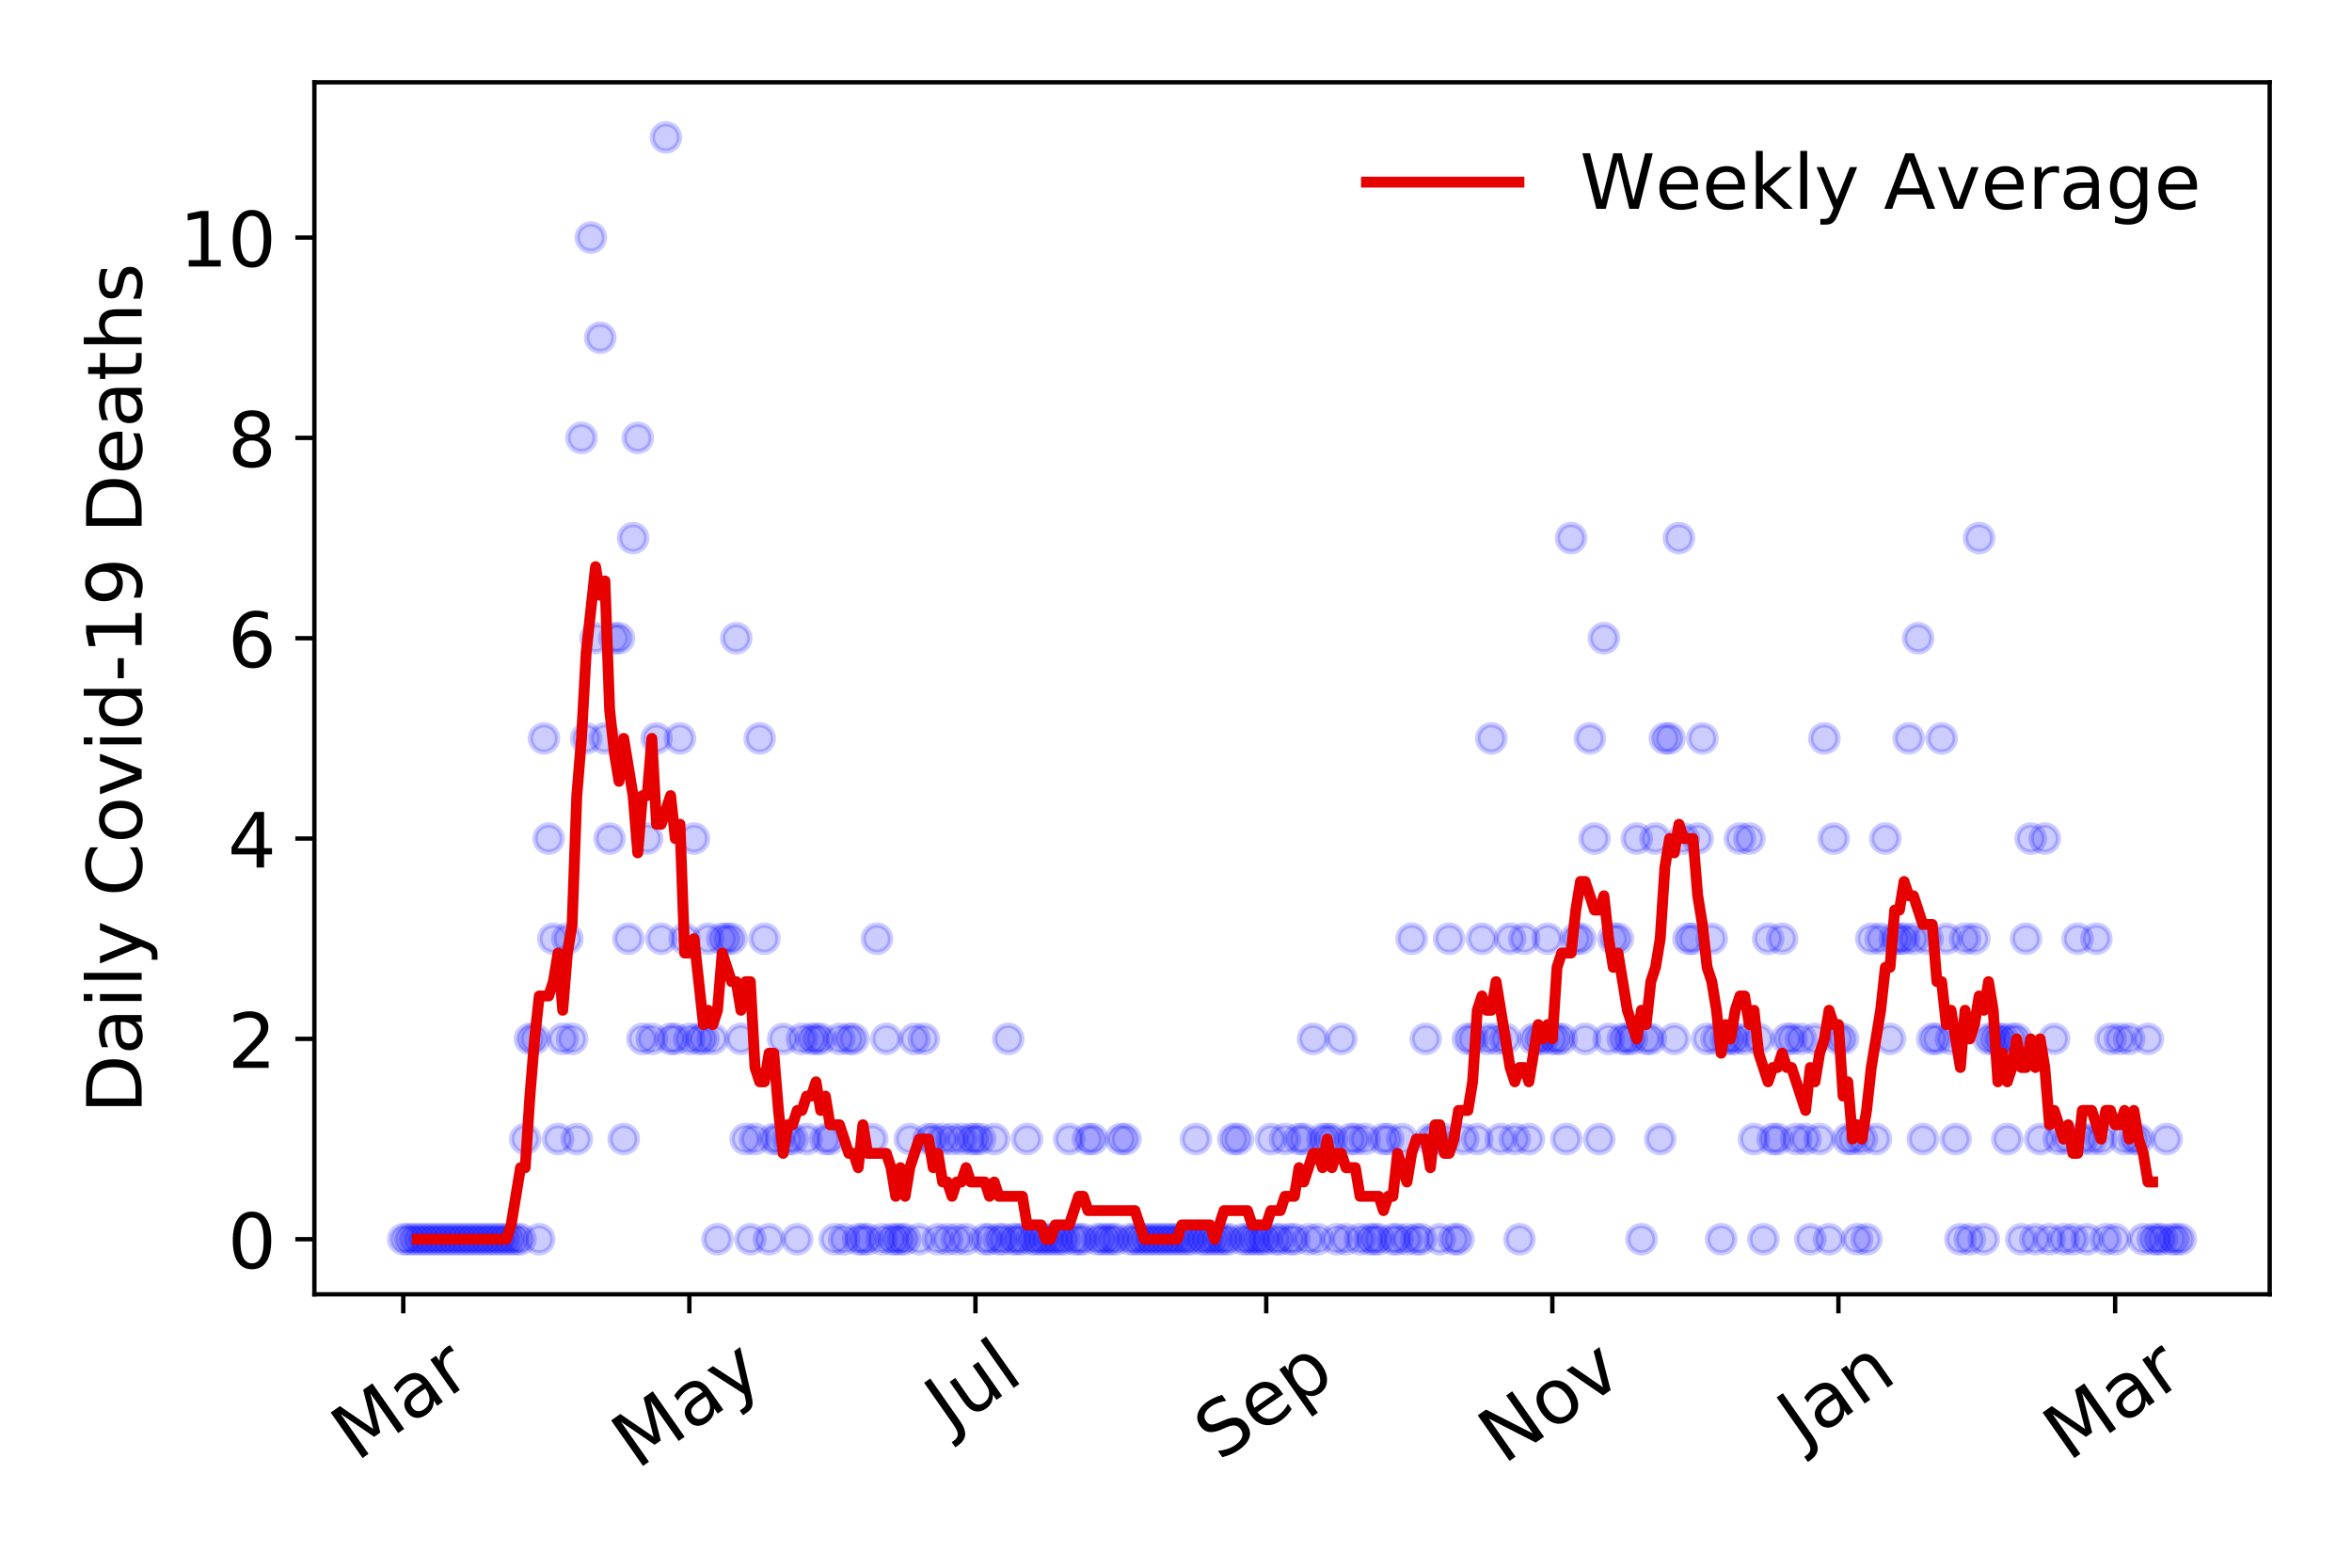 <?xml version="1.0" encoding="utf-8" standalone="no"?>
<!DOCTYPE svg PUBLIC "-//W3C//DTD SVG 1.1//EN"
  "http://www.w3.org/Graphics/SVG/1.1/DTD/svg11.dtd">
<!-- Created with matplotlib (https://matplotlib.org/) -->
<svg height="288pt" version="1.1" viewBox="0 0 432 288" width="432pt" xmlns="http://www.w3.org/2000/svg" xmlns:xlink="http://www.w3.org/1999/xlink">
 <defs>
  <style type="text/css">
*{stroke-linecap:butt;stroke-linejoin:round;}
  </style>
 </defs>
 <g id="figure_1">
  <g id="patch_1">
   <path d="M 0 288 
L 432 288 
L 432 0 
L 0 0 
z
" style="fill:#ffffff;"/>
  </g>
  <g id="axes_1">
   <g id="patch_2">
    <path d="M 57.745 237.778 
L 416.88 237.778 
L 416.88 15.12 
L 57.745 15.12 
z
" style="fill:#ffffff;"/>
   </g>
   <g id="matplotlib.axis_1">
    <g id="xtick_1">
     <g id="line2d_1">
      <defs>
       <path d="M 0 0 
L 0 3.5 
" id="md3f9b11742" style="stroke:#000000;stroke-width:0.8;"/>
      </defs>
      <g>
       <use style="stroke:#000000;stroke-width:0.8;" x="74.069" xlink:href="#md3f9b11742" y="237.778"/>
      </g>
     </g>
     <g id="text_1">
      <!-- Mar -->
      <defs>
       <path d="M 9.812 72.906 
L 24.516 72.906 
L 43.109 23.297 
L 61.812 72.906 
L 76.516 72.906 
L 76.516 0 
L 66.891 0 
L 66.891 64.016 
L 48.094 14.016 
L 38.188 14.016 
L 19.391 64.016 
L 19.391 0 
L 9.812 0 
z
" id="DejaVuSans-77"/>
       <path d="M 34.281 27.484 
Q 23.391 27.484 19.188 25 
Q 14.984 22.516 14.984 16.5 
Q 14.984 11.719 18.141 8.906 
Q 21.297 6.109 26.703 6.109 
Q 34.188 6.109 38.703 11.406 
Q 43.219 16.703 43.219 25.484 
L 43.219 27.484 
z
M 52.203 31.203 
L 52.203 0 
L 43.219 0 
L 43.219 8.297 
Q 40.141 3.328 35.547 0.953 
Q 30.953 -1.422 24.312 -1.422 
Q 15.922 -1.422 10.953 3.297 
Q 6 8.016 6 15.922 
Q 6 25.141 12.172 29.828 
Q 18.359 34.516 30.609 34.516 
L 43.219 34.516 
L 43.219 35.406 
Q 43.219 41.609 39.141 45 
Q 35.062 48.391 27.688 48.391 
Q 23 48.391 18.547 47.266 
Q 14.109 46.141 10.016 43.891 
L 10.016 52.203 
Q 14.938 54.109 19.578 55.047 
Q 24.219 56 28.609 56 
Q 40.484 56 46.344 49.844 
Q 52.203 43.703 52.203 31.203 
z
" id="DejaVuSans-97"/>
       <path d="M 41.109 46.297 
Q 39.594 47.172 37.812 47.578 
Q 36.031 48 33.891 48 
Q 26.266 48 22.188 43.047 
Q 18.109 38.094 18.109 28.812 
L 18.109 0 
L 9.078 0 
L 9.078 54.688 
L 18.109 54.688 
L 18.109 46.188 
Q 20.953 51.172 25.484 53.578 
Q 30.031 56 36.531 56 
Q 37.453 56 38.578 55.875 
Q 39.703 55.766 41.062 55.516 
z
" id="DejaVuSans-114"/>
      </defs>
      <g transform="translate(65.467 268.643)rotate(-35)scale(0.14 -0.14)">
       <use xlink:href="#DejaVuSans-77"/>
       <use x="86.279" xlink:href="#DejaVuSans-97"/>
       <use x="147.559" xlink:href="#DejaVuSans-114"/>
      </g>
     </g>
    </g>
    <g id="xtick_2">
     <g id="line2d_2">
      <g>
       <use style="stroke:#000000;stroke-width:0.8;" x="126.617" xlink:href="#md3f9b11742" y="237.778"/>
      </g>
     </g>
     <g id="text_2">
      <!-- May -->
      <defs>
       <path d="M 32.172 -5.078 
Q 28.375 -14.844 24.75 -17.812 
Q 21.141 -20.797 15.094 -20.797 
L 7.906 -20.797 
L 7.906 -13.281 
L 13.188 -13.281 
Q 16.891 -13.281 18.938 -11.516 
Q 21 -9.766 23.484 -3.219 
L 25.094 0.875 
L 2.984 54.688 
L 12.5 54.688 
L 29.594 11.922 
L 46.688 54.688 
L 56.203 54.688 
z
" id="DejaVuSans-121"/>
      </defs>
      <g transform="translate(116.978 270.094)rotate(-35)scale(0.14 -0.14)">
       <use xlink:href="#DejaVuSans-77"/>
       <use x="86.279" xlink:href="#DejaVuSans-97"/>
       <use x="147.559" xlink:href="#DejaVuSans-121"/>
      </g>
     </g>
    </g>
    <g id="xtick_3">
     <g id="line2d_3">
      <g>
       <use style="stroke:#000000;stroke-width:0.8;" x="179.165" xlink:href="#md3f9b11742" y="237.778"/>
      </g>
     </g>
     <g id="text_3">
      <!-- Jul -->
      <defs>
       <path d="M 9.812 72.906 
L 19.672 72.906 
L 19.672 5.078 
Q 19.672 -8.109 14.672 -14.062 
Q 9.672 -20.016 -1.422 -20.016 
L -5.172 -20.016 
L -5.172 -11.719 
L -2.094 -11.719 
Q 4.438 -11.719 7.125 -8.047 
Q 9.812 -4.391 9.812 5.078 
z
" id="DejaVuSans-74"/>
       <path d="M 8.5 21.578 
L 8.5 54.688 
L 17.484 54.688 
L 17.484 21.922 
Q 17.484 14.156 20.5 10.266 
Q 23.531 6.391 29.594 6.391 
Q 36.859 6.391 41.078 11.031 
Q 45.312 15.672 45.312 23.688 
L 45.312 54.688 
L 54.297 54.688 
L 54.297 0 
L 45.312 0 
L 45.312 8.406 
Q 42.047 3.422 37.719 1 
Q 33.406 -1.422 27.688 -1.422 
Q 18.266 -1.422 13.375 4.438 
Q 8.5 10.297 8.5 21.578 
z
M 31.109 56 
z
" id="DejaVuSans-117"/>
       <path d="M 9.422 75.984 
L 18.406 75.984 
L 18.406 0 
L 9.422 0 
z
" id="DejaVuSans-108"/>
      </defs>
      <g transform="translate(174.462 263.181)rotate(-35)scale(0.14 -0.14)">
       <use xlink:href="#DejaVuSans-74"/>
       <use x="29.492" xlink:href="#DejaVuSans-117"/>
       <use x="92.871" xlink:href="#DejaVuSans-108"/>
      </g>
     </g>
    </g>
    <g id="xtick_4">
     <g id="line2d_4">
      <g>
       <use style="stroke:#000000;stroke-width:0.8;" x="232.575" xlink:href="#md3f9b11742" y="237.778"/>
      </g>
     </g>
     <g id="text_4">
      <!-- Sep -->
      <defs>
       <path d="M 53.516 70.516 
L 53.516 60.891 
Q 47.906 63.578 42.922 64.891 
Q 37.938 66.219 33.297 66.219 
Q 25.25 66.219 20.875 63.094 
Q 16.5 59.969 16.5 54.203 
Q 16.5 49.359 19.406 46.891 
Q 22.312 44.438 30.422 42.922 
L 36.375 41.703 
Q 47.406 39.594 52.656 34.297 
Q 57.906 29 57.906 20.125 
Q 57.906 9.516 50.797 4.047 
Q 43.703 -1.422 29.984 -1.422 
Q 24.812 -1.422 18.969 -0.25 
Q 13.141 0.922 6.891 3.219 
L 6.891 13.375 
Q 12.891 10.016 18.656 8.297 
Q 24.422 6.594 29.984 6.594 
Q 38.422 6.594 43.016 9.906 
Q 47.609 13.234 47.609 19.391 
Q 47.609 24.75 44.312 27.781 
Q 41.016 30.812 33.5 32.328 
L 27.484 33.5 
Q 16.453 35.688 11.516 40.375 
Q 6.594 45.062 6.594 53.422 
Q 6.594 63.094 13.406 68.656 
Q 20.219 74.219 32.172 74.219 
Q 37.312 74.219 42.625 73.281 
Q 47.953 72.359 53.516 70.516 
z
" id="DejaVuSans-83"/>
       <path d="M 56.203 29.594 
L 56.203 25.203 
L 14.891 25.203 
Q 15.484 15.922 20.484 11.062 
Q 25.484 6.203 34.422 6.203 
Q 39.594 6.203 44.453 7.469 
Q 49.312 8.734 54.109 11.281 
L 54.109 2.781 
Q 49.266 0.734 44.188 -0.344 
Q 39.109 -1.422 33.891 -1.422 
Q 20.797 -1.422 13.156 6.188 
Q 5.516 13.812 5.516 26.812 
Q 5.516 40.234 12.766 48.109 
Q 20.016 56 32.328 56 
Q 43.359 56 49.781 48.891 
Q 56.203 41.797 56.203 29.594 
z
M 47.219 32.234 
Q 47.125 39.594 43.094 43.984 
Q 39.062 48.391 32.422 48.391 
Q 24.906 48.391 20.391 44.141 
Q 15.875 39.891 15.188 32.172 
z
" id="DejaVuSans-101"/>
       <path d="M 18.109 8.203 
L 18.109 -20.797 
L 9.078 -20.797 
L 9.078 54.688 
L 18.109 54.688 
L 18.109 46.391 
Q 20.953 51.266 25.266 53.625 
Q 29.594 56 35.594 56 
Q 45.562 56 51.781 48.094 
Q 58.016 40.188 58.016 27.297 
Q 58.016 14.406 51.781 6.484 
Q 45.562 -1.422 35.594 -1.422 
Q 29.594 -1.422 25.266 0.953 
Q 20.953 3.328 18.109 8.203 
z
M 48.688 27.297 
Q 48.688 37.203 44.609 42.844 
Q 40.531 48.484 33.406 48.484 
Q 26.266 48.484 22.188 42.844 
Q 18.109 37.203 18.109 27.297 
Q 18.109 17.391 22.188 11.75 
Q 26.266 6.109 33.406 6.109 
Q 40.531 6.109 44.609 11.75 
Q 48.688 17.391 48.688 27.297 
z
" id="DejaVuSans-112"/>
      </defs>
      <g transform="translate(223.982 268.629)rotate(-35)scale(0.14 -0.14)">
       <use xlink:href="#DejaVuSans-83"/>
       <use x="63.477" xlink:href="#DejaVuSans-101"/>
       <use x="125" xlink:href="#DejaVuSans-112"/>
      </g>
     </g>
    </g>
    <g id="xtick_5">
     <g id="line2d_5">
      <g>
       <use style="stroke:#000000;stroke-width:0.8;" x="285.123" xlink:href="#md3f9b11742" y="237.778"/>
      </g>
     </g>
     <g id="text_5">
      <!-- Nov -->
      <defs>
       <path d="M 9.812 72.906 
L 23.094 72.906 
L 55.422 11.922 
L 55.422 72.906 
L 64.984 72.906 
L 64.984 0 
L 51.703 0 
L 19.391 60.984 
L 19.391 0 
L 9.812 0 
z
" id="DejaVuSans-78"/>
       <path d="M 30.609 48.391 
Q 23.391 48.391 19.188 42.75 
Q 14.984 37.109 14.984 27.297 
Q 14.984 17.484 19.156 11.844 
Q 23.344 6.203 30.609 6.203 
Q 37.797 6.203 41.984 11.859 
Q 46.188 17.531 46.188 27.297 
Q 46.188 37.016 41.984 42.703 
Q 37.797 48.391 30.609 48.391 
z
M 30.609 56 
Q 42.328 56 49.016 48.375 
Q 55.719 40.766 55.719 27.297 
Q 55.719 13.875 49.016 6.219 
Q 42.328 -1.422 30.609 -1.422 
Q 18.844 -1.422 12.172 6.219 
Q 5.516 13.875 5.516 27.297 
Q 5.516 40.766 12.172 48.375 
Q 18.844 56 30.609 56 
z
" id="DejaVuSans-111"/>
       <path d="M 2.984 54.688 
L 12.5 54.688 
L 29.594 8.797 
L 46.688 54.688 
L 56.203 54.688 
L 35.688 0 
L 23.484 0 
z
" id="DejaVuSans-118"/>
      </defs>
      <g transform="translate(276.146 269.166)rotate(-35)scale(0.14 -0.14)">
       <use xlink:href="#DejaVuSans-78"/>
       <use x="74.805" xlink:href="#DejaVuSans-111"/>
       <use x="135.986" xlink:href="#DejaVuSans-118"/>
      </g>
     </g>
    </g>
    <g id="xtick_6">
     <g id="line2d_6">
      <g>
       <use style="stroke:#000000;stroke-width:0.8;" x="337.67" xlink:href="#md3f9b11742" y="237.778"/>
      </g>
     </g>
     <g id="text_6">
      <!-- Jan -->
      <defs>
       <path d="M 54.891 33.016 
L 54.891 0 
L 45.906 0 
L 45.906 32.719 
Q 45.906 40.484 42.875 44.328 
Q 39.844 48.188 33.797 48.188 
Q 26.516 48.188 22.312 43.547 
Q 18.109 38.922 18.109 30.906 
L 18.109 0 
L 9.078 0 
L 9.078 54.688 
L 18.109 54.688 
L 18.109 46.188 
Q 21.344 51.125 25.703 53.562 
Q 30.078 56 35.797 56 
Q 45.219 56 50.047 50.172 
Q 54.891 44.344 54.891 33.016 
z
" id="DejaVuSans-110"/>
      </defs>
      <g transform="translate(331.047 265.871)rotate(-35)scale(0.14 -0.14)">
       <use xlink:href="#DejaVuSans-74"/>
       <use x="29.492" xlink:href="#DejaVuSans-97"/>
       <use x="90.771" xlink:href="#DejaVuSans-110"/>
      </g>
     </g>
    </g>
    <g id="xtick_7">
     <g id="line2d_7">
      <g>
       <use style="stroke:#000000;stroke-width:0.8;" x="388.495" xlink:href="#md3f9b11742" y="237.778"/>
      </g>
     </g>
     <g id="text_7">
      <!-- Mar -->
      <g transform="translate(379.893 268.643)rotate(-35)scale(0.14 -0.14)">
       <use xlink:href="#DejaVuSans-77"/>
       <use x="86.279" xlink:href="#DejaVuSans-97"/>
       <use x="147.559" xlink:href="#DejaVuSans-114"/>
      </g>
     </g>
    </g>
   </g>
   <g id="matplotlib.axis_2">
    <g id="ytick_1">
     <g id="line2d_8">
      <defs>
       <path d="M 0 0 
L -3.5 0 
" id="mdfe6226768" style="stroke:#000000;stroke-width:0.8;"/>
      </defs>
      <g>
       <use style="stroke:#000000;stroke-width:0.8;" x="57.745" xlink:href="#mdfe6226768" y="227.657"/>
      </g>
     </g>
     <g id="text_8">
      <!-- 0 -->
      <defs>
       <path d="M 31.781 66.406 
Q 24.172 66.406 20.328 58.906 
Q 16.5 51.422 16.5 36.375 
Q 16.5 21.391 20.328 13.891 
Q 24.172 6.391 31.781 6.391 
Q 39.453 6.391 43.281 13.891 
Q 47.125 21.391 47.125 36.375 
Q 47.125 51.422 43.281 58.906 
Q 39.453 66.406 31.781 66.406 
z
M 31.781 74.219 
Q 44.047 74.219 50.516 64.516 
Q 56.984 54.828 56.984 36.375 
Q 56.984 17.969 50.516 8.266 
Q 44.047 -1.422 31.781 -1.422 
Q 19.531 -1.422 13.062 8.266 
Q 6.594 17.969 6.594 36.375 
Q 6.594 54.828 13.062 64.516 
Q 19.531 74.219 31.781 74.219 
z
" id="DejaVuSans-48"/>
      </defs>
      <g transform="translate(41.837 232.976)scale(0.14 -0.14)">
       <use xlink:href="#DejaVuSans-48"/>
      </g>
     </g>
    </g>
    <g id="ytick_2">
     <g id="line2d_9">
      <g>
       <use style="stroke:#000000;stroke-width:0.8;" x="57.745" xlink:href="#mdfe6226768" y="190.854"/>
      </g>
     </g>
     <g id="text_9">
      <!-- 2 -->
      <defs>
       <path d="M 19.188 8.297 
L 53.609 8.297 
L 53.609 0 
L 7.328 0 
L 7.328 8.297 
Q 12.938 14.109 22.625 23.891 
Q 32.328 33.688 34.812 36.531 
Q 39.547 41.844 41.422 45.531 
Q 43.312 49.219 43.312 52.781 
Q 43.312 58.594 39.234 62.25 
Q 35.156 65.922 28.609 65.922 
Q 23.969 65.922 18.812 64.312 
Q 13.672 62.703 7.812 59.422 
L 7.812 69.391 
Q 13.766 71.781 18.938 73 
Q 24.125 74.219 28.422 74.219 
Q 39.75 74.219 46.484 68.547 
Q 53.219 62.891 53.219 53.422 
Q 53.219 48.922 51.531 44.891 
Q 49.859 40.875 45.406 35.406 
Q 44.188 33.984 37.641 27.219 
Q 31.109 20.453 19.188 8.297 
z
" id="DejaVuSans-50"/>
      </defs>
      <g transform="translate(41.837 196.173)scale(0.14 -0.14)">
       <use xlink:href="#DejaVuSans-50"/>
      </g>
     </g>
    </g>
    <g id="ytick_3">
     <g id="line2d_10">
      <g>
       <use style="stroke:#000000;stroke-width:0.8;" x="57.745" xlink:href="#mdfe6226768" y="154.051"/>
      </g>
     </g>
     <g id="text_10">
      <!-- 4 -->
      <defs>
       <path d="M 37.797 64.312 
L 12.891 25.391 
L 37.797 25.391 
z
M 35.203 72.906 
L 47.609 72.906 
L 47.609 25.391 
L 58.016 25.391 
L 58.016 17.188 
L 47.609 17.188 
L 47.609 0 
L 37.797 0 
L 37.797 17.188 
L 4.891 17.188 
L 4.891 26.703 
z
" id="DejaVuSans-52"/>
      </defs>
      <g transform="translate(41.837 159.37)scale(0.14 -0.14)">
       <use xlink:href="#DejaVuSans-52"/>
      </g>
     </g>
    </g>
    <g id="ytick_4">
     <g id="line2d_11">
      <g>
       <use style="stroke:#000000;stroke-width:0.8;" x="57.745" xlink:href="#mdfe6226768" y="117.248"/>
      </g>
     </g>
     <g id="text_11">
      <!-- 6 -->
      <defs>
       <path d="M 33.016 40.375 
Q 26.375 40.375 22.484 35.828 
Q 18.609 31.297 18.609 23.391 
Q 18.609 15.531 22.484 10.953 
Q 26.375 6.391 33.016 6.391 
Q 39.656 6.391 43.531 10.953 
Q 47.406 15.531 47.406 23.391 
Q 47.406 31.297 43.531 35.828 
Q 39.656 40.375 33.016 40.375 
z
M 52.594 71.297 
L 52.594 62.312 
Q 48.875 64.062 45.094 64.984 
Q 41.312 65.922 37.594 65.922 
Q 27.828 65.922 22.672 59.328 
Q 17.531 52.734 16.797 39.406 
Q 19.672 43.656 24.016 45.922 
Q 28.375 48.188 33.594 48.188 
Q 44.578 48.188 50.953 41.516 
Q 57.328 34.859 57.328 23.391 
Q 57.328 12.156 50.688 5.359 
Q 44.047 -1.422 33.016 -1.422 
Q 20.359 -1.422 13.672 8.266 
Q 6.984 17.969 6.984 36.375 
Q 6.984 53.656 15.188 63.938 
Q 23.391 74.219 37.203 74.219 
Q 40.922 74.219 44.703 73.484 
Q 48.484 72.75 52.594 71.297 
z
" id="DejaVuSans-54"/>
      </defs>
      <g transform="translate(41.837 122.567)scale(0.14 -0.14)">
       <use xlink:href="#DejaVuSans-54"/>
      </g>
     </g>
    </g>
    <g id="ytick_5">
     <g id="line2d_12">
      <g>
       <use style="stroke:#000000;stroke-width:0.8;" x="57.745" xlink:href="#mdfe6226768" y="80.445"/>
      </g>
     </g>
     <g id="text_12">
      <!-- 8 -->
      <defs>
       <path d="M 31.781 34.625 
Q 24.75 34.625 20.719 30.859 
Q 16.703 27.094 16.703 20.516 
Q 16.703 13.922 20.719 10.156 
Q 24.75 6.391 31.781 6.391 
Q 38.812 6.391 42.859 10.172 
Q 46.922 13.969 46.922 20.516 
Q 46.922 27.094 42.891 30.859 
Q 38.875 34.625 31.781 34.625 
z
M 21.922 38.812 
Q 15.578 40.375 12.031 44.719 
Q 8.5 49.078 8.5 55.328 
Q 8.5 64.062 14.719 69.141 
Q 20.953 74.219 31.781 74.219 
Q 42.672 74.219 48.875 69.141 
Q 55.078 64.062 55.078 55.328 
Q 55.078 49.078 51.531 44.719 
Q 48 40.375 41.703 38.812 
Q 48.828 37.156 52.797 32.312 
Q 56.781 27.484 56.781 20.516 
Q 56.781 9.906 50.312 4.234 
Q 43.844 -1.422 31.781 -1.422 
Q 19.734 -1.422 13.25 4.234 
Q 6.781 9.906 6.781 20.516 
Q 6.781 27.484 10.781 32.312 
Q 14.797 37.156 21.922 38.812 
z
M 18.312 54.391 
Q 18.312 48.734 21.844 45.562 
Q 25.391 42.391 31.781 42.391 
Q 38.141 42.391 41.719 45.562 
Q 45.312 48.734 45.312 54.391 
Q 45.312 60.062 41.719 63.234 
Q 38.141 66.406 31.781 66.406 
Q 25.391 66.406 21.844 63.234 
Q 18.312 60.062 18.312 54.391 
z
" id="DejaVuSans-56"/>
      </defs>
      <g transform="translate(41.837 85.764)scale(0.14 -0.14)">
       <use xlink:href="#DejaVuSans-56"/>
      </g>
     </g>
    </g>
    <g id="ytick_6">
     <g id="line2d_13">
      <g>
       <use style="stroke:#000000;stroke-width:0.8;" x="57.745" xlink:href="#mdfe6226768" y="43.642"/>
      </g>
     </g>
     <g id="text_13">
      <!-- 10 -->
      <defs>
       <path d="M 12.406 8.297 
L 28.516 8.297 
L 28.516 63.922 
L 10.984 60.406 
L 10.984 69.391 
L 28.422 72.906 
L 38.281 72.906 
L 38.281 8.297 
L 54.391 8.297 
L 54.391 0 
L 12.406 0 
z
" id="DejaVuSans-49"/>
      </defs>
      <g transform="translate(32.93 48.961)scale(0.14 -0.14)">
       <use xlink:href="#DejaVuSans-49"/>
       <use x="63.623" xlink:href="#DejaVuSans-48"/>
      </g>
     </g>
    </g>
    <g id="text_14">
     <!-- Daily Covid-19 Deaths -->
     <defs>
      <path d="M 19.672 64.797 
L 19.672 8.109 
L 31.594 8.109 
Q 46.688 8.109 53.688 14.938 
Q 60.688 21.781 60.688 36.531 
Q 60.688 51.172 53.688 57.984 
Q 46.688 64.797 31.594 64.797 
z
M 9.812 72.906 
L 30.078 72.906 
Q 51.266 72.906 61.172 64.094 
Q 71.094 55.281 71.094 36.531 
Q 71.094 17.672 61.125 8.828 
Q 51.172 0 30.078 0 
L 9.812 0 
z
" id="DejaVuSans-68"/>
      <path d="M 9.422 54.688 
L 18.406 54.688 
L 18.406 0 
L 9.422 0 
z
M 9.422 75.984 
L 18.406 75.984 
L 18.406 64.594 
L 9.422 64.594 
z
" id="DejaVuSans-105"/>
      <path id="DejaVuSans-32"/>
      <path d="M 64.406 67.281 
L 64.406 56.891 
Q 59.422 61.531 53.781 63.812 
Q 48.141 66.109 41.797 66.109 
Q 29.297 66.109 22.656 58.469 
Q 16.016 50.828 16.016 36.375 
Q 16.016 21.969 22.656 14.328 
Q 29.297 6.688 41.797 6.688 
Q 48.141 6.688 53.781 8.984 
Q 59.422 11.281 64.406 15.922 
L 64.406 5.609 
Q 59.234 2.094 53.438 0.328 
Q 47.656 -1.422 41.219 -1.422 
Q 24.656 -1.422 15.125 8.703 
Q 5.609 18.844 5.609 36.375 
Q 5.609 53.953 15.125 64.078 
Q 24.656 74.219 41.219 74.219 
Q 47.75 74.219 53.531 72.484 
Q 59.328 70.75 64.406 67.281 
z
" id="DejaVuSans-67"/>
      <path d="M 45.406 46.391 
L 45.406 75.984 
L 54.391 75.984 
L 54.391 0 
L 45.406 0 
L 45.406 8.203 
Q 42.578 3.328 38.25 0.953 
Q 33.938 -1.422 27.875 -1.422 
Q 17.969 -1.422 11.734 6.484 
Q 5.516 14.406 5.516 27.297 
Q 5.516 40.188 11.734 48.094 
Q 17.969 56 27.875 56 
Q 33.938 56 38.25 53.625 
Q 42.578 51.266 45.406 46.391 
z
M 14.797 27.297 
Q 14.797 17.391 18.875 11.75 
Q 22.953 6.109 30.078 6.109 
Q 37.203 6.109 41.297 11.75 
Q 45.406 17.391 45.406 27.297 
Q 45.406 37.203 41.297 42.844 
Q 37.203 48.484 30.078 48.484 
Q 22.953 48.484 18.875 42.844 
Q 14.797 37.203 14.797 27.297 
z
" id="DejaVuSans-100"/>
      <path d="M 4.891 31.391 
L 31.203 31.391 
L 31.203 23.391 
L 4.891 23.391 
z
" id="DejaVuSans-45"/>
      <path d="M 10.984 1.516 
L 10.984 10.5 
Q 14.703 8.734 18.5 7.812 
Q 22.312 6.891 25.984 6.891 
Q 35.75 6.891 40.891 13.453 
Q 46.047 20.016 46.781 33.406 
Q 43.953 29.203 39.594 26.953 
Q 35.25 24.703 29.984 24.703 
Q 19.047 24.703 12.672 31.312 
Q 6.297 37.938 6.297 49.422 
Q 6.297 60.641 12.938 67.422 
Q 19.578 74.219 30.609 74.219 
Q 43.266 74.219 49.922 64.516 
Q 56.594 54.828 56.594 36.375 
Q 56.594 19.141 48.406 8.859 
Q 40.234 -1.422 26.422 -1.422 
Q 22.703 -1.422 18.891 -0.688 
Q 15.094 0.047 10.984 1.516 
z
M 30.609 32.422 
Q 37.25 32.422 41.125 36.953 
Q 45.016 41.5 45.016 49.422 
Q 45.016 57.281 41.125 61.844 
Q 37.25 66.406 30.609 66.406 
Q 23.969 66.406 20.094 61.844 
Q 16.219 57.281 16.219 49.422 
Q 16.219 41.5 20.094 36.953 
Q 23.969 32.422 30.609 32.422 
z
" id="DejaVuSans-57"/>
      <path d="M 18.312 70.219 
L 18.312 54.688 
L 36.812 54.688 
L 36.812 47.703 
L 18.312 47.703 
L 18.312 18.016 
Q 18.312 11.328 20.141 9.422 
Q 21.969 7.516 27.594 7.516 
L 36.812 7.516 
L 36.812 0 
L 27.594 0 
Q 17.188 0 13.234 3.875 
Q 9.281 7.766 9.281 18.016 
L 9.281 47.703 
L 2.688 47.703 
L 2.688 54.688 
L 9.281 54.688 
L 9.281 70.219 
z
" id="DejaVuSans-116"/>
      <path d="M 54.891 33.016 
L 54.891 0 
L 45.906 0 
L 45.906 32.719 
Q 45.906 40.484 42.875 44.328 
Q 39.844 48.188 33.797 48.188 
Q 26.516 48.188 22.312 43.547 
Q 18.109 38.922 18.109 30.906 
L 18.109 0 
L 9.078 0 
L 9.078 75.984 
L 18.109 75.984 
L 18.109 46.188 
Q 21.344 51.125 25.703 53.562 
Q 30.078 56 35.797 56 
Q 45.219 56 50.047 50.172 
Q 54.891 44.344 54.891 33.016 
z
" id="DejaVuSans-104"/>
      <path d="M 44.281 53.078 
L 44.281 44.578 
Q 40.484 46.531 36.375 47.5 
Q 32.281 48.484 27.875 48.484 
Q 21.188 48.484 17.844 46.438 
Q 14.5 44.391 14.5 40.281 
Q 14.5 37.156 16.891 35.375 
Q 19.281 33.594 26.516 31.984 
L 29.594 31.297 
Q 39.156 29.25 43.188 25.516 
Q 47.219 21.781 47.219 15.094 
Q 47.219 7.469 41.188 3.016 
Q 35.156 -1.422 24.609 -1.422 
Q 20.219 -1.422 15.453 -0.562 
Q 10.688 0.297 5.422 2 
L 5.422 11.281 
Q 10.406 8.688 15.234 7.391 
Q 20.062 6.109 24.812 6.109 
Q 31.156 6.109 34.562 8.281 
Q 37.984 10.453 37.984 14.406 
Q 37.984 18.062 35.516 20.016 
Q 33.062 21.969 24.703 23.781 
L 21.578 24.516 
Q 13.234 26.266 9.516 29.906 
Q 5.812 33.547 5.812 39.891 
Q 5.812 47.609 11.281 51.797 
Q 16.75 56 26.812 56 
Q 31.781 56 36.172 55.266 
Q 40.578 54.547 44.281 53.078 
z
" id="DejaVuSans-115"/>
     </defs>
     <g transform="translate(26.018 204.56)rotate(-90)scale(0.14 -0.14)">
      <use xlink:href="#DejaVuSans-68"/>
      <use x="77.002" xlink:href="#DejaVuSans-97"/>
      <use x="138.281" xlink:href="#DejaVuSans-105"/>
      <use x="166.064" xlink:href="#DejaVuSans-108"/>
      <use x="193.848" xlink:href="#DejaVuSans-121"/>
      <use x="253.027" xlink:href="#DejaVuSans-32"/>
      <use x="284.814" xlink:href="#DejaVuSans-67"/>
      <use x="354.639" xlink:href="#DejaVuSans-111"/>
      <use x="415.82" xlink:href="#DejaVuSans-118"/>
      <use x="475" xlink:href="#DejaVuSans-105"/>
      <use x="502.783" xlink:href="#DejaVuSans-100"/>
      <use x="566.26" xlink:href="#DejaVuSans-45"/>
      <use x="602.344" xlink:href="#DejaVuSans-49"/>
      <use x="665.967" xlink:href="#DejaVuSans-57"/>
      <use x="729.59" xlink:href="#DejaVuSans-32"/>
      <use x="761.377" xlink:href="#DejaVuSans-68"/>
      <use x="838.379" xlink:href="#DejaVuSans-101"/>
      <use x="899.902" xlink:href="#DejaVuSans-97"/>
      <use x="961.182" xlink:href="#DejaVuSans-116"/>
      <use x="1000.391" xlink:href="#DejaVuSans-104"/>
      <use x="1063.77" xlink:href="#DejaVuSans-115"/>
     </g>
    </g>
   </g>
   <g id="line2d_14">
    <defs>
     <path d="M 0 2.5 
C 0.663 2.5 1.299 2.237 1.768 1.768 
C 2.237 1.299 2.5 0.663 2.5 0 
C 2.5 -0.663 2.237 -1.299 1.768 -1.768 
C 1.299 -2.237 0.663 -2.5 0 -2.5 
C -0.663 -2.5 -1.299 -2.237 -1.768 -1.768 
C -2.237 -1.299 -2.5 -0.663 -2.5 0 
C -2.5 0.663 -2.237 1.299 -1.768 1.768 
C -1.299 2.237 -0.663 2.5 0 2.5 
z
" id="m18483640df" style="stroke:#0000ff;stroke-opacity:0.2;"/>
    </defs>
    <g clip-path="url(#p78285634d6)">
     <use style="fill:#0000ff;fill-opacity:0.2;stroke:#0000ff;stroke-opacity:0.2;" x="74.069" xlink:href="#m18483640df" y="227.657"/>
     <use style="fill:#0000ff;fill-opacity:0.2;stroke:#0000ff;stroke-opacity:0.2;" x="74.931" xlink:href="#m18483640df" y="227.657"/>
     <use style="fill:#0000ff;fill-opacity:0.2;stroke:#0000ff;stroke-opacity:0.2;" x="75.792" xlink:href="#m18483640df" y="227.657"/>
     <use style="fill:#0000ff;fill-opacity:0.2;stroke:#0000ff;stroke-opacity:0.2;" x="76.654" xlink:href="#m18483640df" y="227.657"/>
     <use style="fill:#0000ff;fill-opacity:0.2;stroke:#0000ff;stroke-opacity:0.2;" x="77.515" xlink:href="#m18483640df" y="227.657"/>
     <use style="fill:#0000ff;fill-opacity:0.2;stroke:#0000ff;stroke-opacity:0.2;" x="78.377" xlink:href="#m18483640df" y="227.657"/>
     <use style="fill:#0000ff;fill-opacity:0.2;stroke:#0000ff;stroke-opacity:0.2;" x="79.238" xlink:href="#m18483640df" y="227.657"/>
     <use style="fill:#0000ff;fill-opacity:0.2;stroke:#0000ff;stroke-opacity:0.2;" x="80.099" xlink:href="#m18483640df" y="227.657"/>
     <use style="fill:#0000ff;fill-opacity:0.2;stroke:#0000ff;stroke-opacity:0.2;" x="80.961" xlink:href="#m18483640df" y="227.657"/>
     <use style="fill:#0000ff;fill-opacity:0.2;stroke:#0000ff;stroke-opacity:0.2;" x="81.822" xlink:href="#m18483640df" y="227.657"/>
     <use style="fill:#0000ff;fill-opacity:0.2;stroke:#0000ff;stroke-opacity:0.2;" x="82.684" xlink:href="#m18483640df" y="227.657"/>
     <use style="fill:#0000ff;fill-opacity:0.2;stroke:#0000ff;stroke-opacity:0.2;" x="83.545" xlink:href="#m18483640df" y="227.657"/>
     <use style="fill:#0000ff;fill-opacity:0.2;stroke:#0000ff;stroke-opacity:0.2;" x="84.407" xlink:href="#m18483640df" y="227.657"/>
     <use style="fill:#0000ff;fill-opacity:0.2;stroke:#0000ff;stroke-opacity:0.2;" x="85.268" xlink:href="#m18483640df" y="227.657"/>
     <use style="fill:#0000ff;fill-opacity:0.2;stroke:#0000ff;stroke-opacity:0.2;" x="86.129" xlink:href="#m18483640df" y="227.657"/>
     <use style="fill:#0000ff;fill-opacity:0.2;stroke:#0000ff;stroke-opacity:0.2;" x="86.991" xlink:href="#m18483640df" y="227.657"/>
     <use style="fill:#0000ff;fill-opacity:0.2;stroke:#0000ff;stroke-opacity:0.2;" x="87.852" xlink:href="#m18483640df" y="227.657"/>
     <use style="fill:#0000ff;fill-opacity:0.2;stroke:#0000ff;stroke-opacity:0.2;" x="88.714" xlink:href="#m18483640df" y="227.657"/>
     <use style="fill:#0000ff;fill-opacity:0.2;stroke:#0000ff;stroke-opacity:0.2;" x="89.575" xlink:href="#m18483640df" y="227.657"/>
     <use style="fill:#0000ff;fill-opacity:0.2;stroke:#0000ff;stroke-opacity:0.2;" x="90.437" xlink:href="#m18483640df" y="227.657"/>
     <use style="fill:#0000ff;fill-opacity:0.2;stroke:#0000ff;stroke-opacity:0.2;" x="91.298" xlink:href="#m18483640df" y="227.657"/>
     <use style="fill:#0000ff;fill-opacity:0.2;stroke:#0000ff;stroke-opacity:0.2;" x="92.16" xlink:href="#m18483640df" y="227.657"/>
     <use style="fill:#0000ff;fill-opacity:0.2;stroke:#0000ff;stroke-opacity:0.2;" x="93.021" xlink:href="#m18483640df" y="227.657"/>
     <use style="fill:#0000ff;fill-opacity:0.2;stroke:#0000ff;stroke-opacity:0.2;" x="93.882" xlink:href="#m18483640df" y="227.657"/>
     <use style="fill:#0000ff;fill-opacity:0.2;stroke:#0000ff;stroke-opacity:0.2;" x="94.744" xlink:href="#m18483640df" y="227.657"/>
     <use style="fill:#0000ff;fill-opacity:0.2;stroke:#0000ff;stroke-opacity:0.2;" x="95.605" xlink:href="#m18483640df" y="227.657"/>
     <use style="fill:#0000ff;fill-opacity:0.2;stroke:#0000ff;stroke-opacity:0.2;" x="96.467" xlink:href="#m18483640df" y="209.256"/>
     <use style="fill:#0000ff;fill-opacity:0.2;stroke:#0000ff;stroke-opacity:0.2;" x="97.328" xlink:href="#m18483640df" y="190.854"/>
     <use style="fill:#0000ff;fill-opacity:0.2;stroke:#0000ff;stroke-opacity:0.2;" x="98.19" xlink:href="#m18483640df" y="190.854"/>
     <use style="fill:#0000ff;fill-opacity:0.2;stroke:#0000ff;stroke-opacity:0.2;" x="99.051" xlink:href="#m18483640df" y="227.657"/>
     <use style="fill:#0000ff;fill-opacity:0.2;stroke:#0000ff;stroke-opacity:0.2;" x="99.913" xlink:href="#m18483640df" y="135.65"/>
     <use style="fill:#0000ff;fill-opacity:0.2;stroke:#0000ff;stroke-opacity:0.2;" x="100.774" xlink:href="#m18483640df" y="154.051"/>
     <use style="fill:#0000ff;fill-opacity:0.2;stroke:#0000ff;stroke-opacity:0.2;" x="101.635" xlink:href="#m18483640df" y="172.453"/>
     <use style="fill:#0000ff;fill-opacity:0.2;stroke:#0000ff;stroke-opacity:0.2;" x="102.497" xlink:href="#m18483640df" y="209.256"/>
     <use style="fill:#0000ff;fill-opacity:0.2;stroke:#0000ff;stroke-opacity:0.2;" x="103.358" xlink:href="#m18483640df" y="190.854"/>
     <use style="fill:#0000ff;fill-opacity:0.2;stroke:#0000ff;stroke-opacity:0.2;" x="104.22" xlink:href="#m18483640df" y="172.453"/>
     <use style="fill:#0000ff;fill-opacity:0.2;stroke:#0000ff;stroke-opacity:0.2;" x="105.081" xlink:href="#m18483640df" y="190.854"/>
     <use style="fill:#0000ff;fill-opacity:0.2;stroke:#0000ff;stroke-opacity:0.2;" x="105.943" xlink:href="#m18483640df" y="209.256"/>
     <use style="fill:#0000ff;fill-opacity:0.2;stroke:#0000ff;stroke-opacity:0.2;" x="106.804" xlink:href="#m18483640df" y="80.445"/>
     <use style="fill:#0000ff;fill-opacity:0.2;stroke:#0000ff;stroke-opacity:0.2;" x="107.666" xlink:href="#m18483640df" y="135.65"/>
     <use style="fill:#0000ff;fill-opacity:0.2;stroke:#0000ff;stroke-opacity:0.2;" x="108.527" xlink:href="#m18483640df" y="43.642"/>
     <use style="fill:#0000ff;fill-opacity:0.2;stroke:#0000ff;stroke-opacity:0.2;" x="109.388" xlink:href="#m18483640df" y="117.248"/>
     <use style="fill:#0000ff;fill-opacity:0.2;stroke:#0000ff;stroke-opacity:0.2;" x="110.25" xlink:href="#m18483640df" y="62.044"/>
     <use style="fill:#0000ff;fill-opacity:0.2;stroke:#0000ff;stroke-opacity:0.2;" x="111.111" xlink:href="#m18483640df" y="135.65"/>
     <use style="fill:#0000ff;fill-opacity:0.2;stroke:#0000ff;stroke-opacity:0.2;" x="111.973" xlink:href="#m18483640df" y="154.051"/>
     <use style="fill:#0000ff;fill-opacity:0.2;stroke:#0000ff;stroke-opacity:0.2;" x="112.834" xlink:href="#m18483640df" y="117.248"/>
     <use style="fill:#0000ff;fill-opacity:0.2;stroke:#0000ff;stroke-opacity:0.2;" x="113.696" xlink:href="#m18483640df" y="117.248"/>
     <use style="fill:#0000ff;fill-opacity:0.2;stroke:#0000ff;stroke-opacity:0.2;" x="114.557" xlink:href="#m18483640df" y="209.256"/>
     <use style="fill:#0000ff;fill-opacity:0.2;stroke:#0000ff;stroke-opacity:0.2;" x="115.419" xlink:href="#m18483640df" y="172.453"/>
     <use style="fill:#0000ff;fill-opacity:0.2;stroke:#0000ff;stroke-opacity:0.2;" x="116.28" xlink:href="#m18483640df" y="98.847"/>
     <use style="fill:#0000ff;fill-opacity:0.2;stroke:#0000ff;stroke-opacity:0.2;" x="117.141" xlink:href="#m18483640df" y="80.445"/>
     <use style="fill:#0000ff;fill-opacity:0.2;stroke:#0000ff;stroke-opacity:0.2;" x="118.003" xlink:href="#m18483640df" y="190.854"/>
     <use style="fill:#0000ff;fill-opacity:0.2;stroke:#0000ff;stroke-opacity:0.2;" x="118.864" xlink:href="#m18483640df" y="154.051"/>
     <use style="fill:#0000ff;fill-opacity:0.2;stroke:#0000ff;stroke-opacity:0.2;" x="119.726" xlink:href="#m18483640df" y="190.854"/>
     <use style="fill:#0000ff;fill-opacity:0.2;stroke:#0000ff;stroke-opacity:0.2;" x="120.587" xlink:href="#m18483640df" y="135.65"/>
     <use style="fill:#0000ff;fill-opacity:0.2;stroke:#0000ff;stroke-opacity:0.2;" x="121.449" xlink:href="#m18483640df" y="172.453"/>
     <use style="fill:#0000ff;fill-opacity:0.2;stroke:#0000ff;stroke-opacity:0.2;" x="122.31" xlink:href="#m18483640df" y="25.241"/>
     <use style="fill:#0000ff;fill-opacity:0.2;stroke:#0000ff;stroke-opacity:0.2;" x="123.171" xlink:href="#m18483640df" y="190.854"/>
     <use style="fill:#0000ff;fill-opacity:0.2;stroke:#0000ff;stroke-opacity:0.2;" x="124.033" xlink:href="#m18483640df" y="190.854"/>
     <use style="fill:#0000ff;fill-opacity:0.2;stroke:#0000ff;stroke-opacity:0.2;" x="124.894" xlink:href="#m18483640df" y="135.65"/>
     <use style="fill:#0000ff;fill-opacity:0.2;stroke:#0000ff;stroke-opacity:0.2;" x="125.756" xlink:href="#m18483640df" y="172.453"/>
     <use style="fill:#0000ff;fill-opacity:0.2;stroke:#0000ff;stroke-opacity:0.2;" x="126.617" xlink:href="#m18483640df" y="190.854"/>
     <use style="fill:#0000ff;fill-opacity:0.2;stroke:#0000ff;stroke-opacity:0.2;" x="127.479" xlink:href="#m18483640df" y="154.051"/>
     <use style="fill:#0000ff;fill-opacity:0.2;stroke:#0000ff;stroke-opacity:0.2;" x="128.34" xlink:href="#m18483640df" y="190.854"/>
     <use style="fill:#0000ff;fill-opacity:0.2;stroke:#0000ff;stroke-opacity:0.2;" x="129.202" xlink:href="#m18483640df" y="190.854"/>
     <use style="fill:#0000ff;fill-opacity:0.2;stroke:#0000ff;stroke-opacity:0.2;" x="130.063" xlink:href="#m18483640df" y="172.453"/>
     <use style="fill:#0000ff;fill-opacity:0.2;stroke:#0000ff;stroke-opacity:0.2;" x="130.924" xlink:href="#m18483640df" y="190.854"/>
     <use style="fill:#0000ff;fill-opacity:0.2;stroke:#0000ff;stroke-opacity:0.2;" x="131.786" xlink:href="#m18483640df" y="227.657"/>
     <use style="fill:#0000ff;fill-opacity:0.2;stroke:#0000ff;stroke-opacity:0.2;" x="132.647" xlink:href="#m18483640df" y="172.453"/>
     <use style="fill:#0000ff;fill-opacity:0.2;stroke:#0000ff;stroke-opacity:0.2;" x="133.509" xlink:href="#m18483640df" y="172.453"/>
     <use style="fill:#0000ff;fill-opacity:0.2;stroke:#0000ff;stroke-opacity:0.2;" x="134.37" xlink:href="#m18483640df" y="172.453"/>
     <use style="fill:#0000ff;fill-opacity:0.2;stroke:#0000ff;stroke-opacity:0.2;" x="135.232" xlink:href="#m18483640df" y="117.248"/>
     <use style="fill:#0000ff;fill-opacity:0.2;stroke:#0000ff;stroke-opacity:0.2;" x="136.093" xlink:href="#m18483640df" y="190.854"/>
     <use style="fill:#0000ff;fill-opacity:0.2;stroke:#0000ff;stroke-opacity:0.2;" x="136.955" xlink:href="#m18483640df" y="209.256"/>
     <use style="fill:#0000ff;fill-opacity:0.2;stroke:#0000ff;stroke-opacity:0.2;" x="137.816" xlink:href="#m18483640df" y="227.657"/>
     <use style="fill:#0000ff;fill-opacity:0.2;stroke:#0000ff;stroke-opacity:0.2;" x="138.677" xlink:href="#m18483640df" y="209.256"/>
     <use style="fill:#0000ff;fill-opacity:0.2;stroke:#0000ff;stroke-opacity:0.2;" x="139.539" xlink:href="#m18483640df" y="135.65"/>
     <use style="fill:#0000ff;fill-opacity:0.2;stroke:#0000ff;stroke-opacity:0.2;" x="140.4" xlink:href="#m18483640df" y="172.453"/>
     <use style="fill:#0000ff;fill-opacity:0.2;stroke:#0000ff;stroke-opacity:0.2;" x="141.262" xlink:href="#m18483640df" y="227.657"/>
     <use style="fill:#0000ff;fill-opacity:0.2;stroke:#0000ff;stroke-opacity:0.2;" x="142.123" xlink:href="#m18483640df" y="209.256"/>
     <use style="fill:#0000ff;fill-opacity:0.2;stroke:#0000ff;stroke-opacity:0.2;" x="142.985" xlink:href="#m18483640df" y="209.256"/>
     <use style="fill:#0000ff;fill-opacity:0.2;stroke:#0000ff;stroke-opacity:0.2;" x="143.846" xlink:href="#m18483640df" y="190.854"/>
     <use style="fill:#0000ff;fill-opacity:0.2;stroke:#0000ff;stroke-opacity:0.2;" x="144.708" xlink:href="#m18483640df" y="209.256"/>
     <use style="fill:#0000ff;fill-opacity:0.2;stroke:#0000ff;stroke-opacity:0.2;" x="145.569" xlink:href="#m18483640df" y="209.256"/>
     <use style="fill:#0000ff;fill-opacity:0.2;stroke:#0000ff;stroke-opacity:0.2;" x="146.43" xlink:href="#m18483640df" y="227.657"/>
     <use style="fill:#0000ff;fill-opacity:0.2;stroke:#0000ff;stroke-opacity:0.2;" x="147.292" xlink:href="#m18483640df" y="190.854"/>
     <use style="fill:#0000ff;fill-opacity:0.2;stroke:#0000ff;stroke-opacity:0.2;" x="148.153" xlink:href="#m18483640df" y="209.256"/>
     <use style="fill:#0000ff;fill-opacity:0.2;stroke:#0000ff;stroke-opacity:0.2;" x="149.015" xlink:href="#m18483640df" y="190.854"/>
     <use style="fill:#0000ff;fill-opacity:0.2;stroke:#0000ff;stroke-opacity:0.2;" x="149.876" xlink:href="#m18483640df" y="190.854"/>
     <use style="fill:#0000ff;fill-opacity:0.2;stroke:#0000ff;stroke-opacity:0.2;" x="150.738" xlink:href="#m18483640df" y="190.854"/>
     <use style="fill:#0000ff;fill-opacity:0.2;stroke:#0000ff;stroke-opacity:0.2;" x="151.599" xlink:href="#m18483640df" y="209.256"/>
     <use style="fill:#0000ff;fill-opacity:0.2;stroke:#0000ff;stroke-opacity:0.2;" x="152.461" xlink:href="#m18483640df" y="209.256"/>
     <use style="fill:#0000ff;fill-opacity:0.2;stroke:#0000ff;stroke-opacity:0.2;" x="153.322" xlink:href="#m18483640df" y="227.657"/>
     <use style="fill:#0000ff;fill-opacity:0.2;stroke:#0000ff;stroke-opacity:0.2;" x="154.183" xlink:href="#m18483640df" y="190.854"/>
     <use style="fill:#0000ff;fill-opacity:0.2;stroke:#0000ff;stroke-opacity:0.2;" x="155.045" xlink:href="#m18483640df" y="227.657"/>
     <use style="fill:#0000ff;fill-opacity:0.2;stroke:#0000ff;stroke-opacity:0.2;" x="155.906" xlink:href="#m18483640df" y="190.854"/>
     <use style="fill:#0000ff;fill-opacity:0.2;stroke:#0000ff;stroke-opacity:0.2;" x="156.768" xlink:href="#m18483640df" y="190.854"/>
     <use style="fill:#0000ff;fill-opacity:0.2;stroke:#0000ff;stroke-opacity:0.2;" x="157.629" xlink:href="#m18483640df" y="227.657"/>
     <use style="fill:#0000ff;fill-opacity:0.2;stroke:#0000ff;stroke-opacity:0.2;" x="158.491" xlink:href="#m18483640df" y="227.657"/>
     <use style="fill:#0000ff;fill-opacity:0.2;stroke:#0000ff;stroke-opacity:0.2;" x="159.352" xlink:href="#m18483640df" y="227.657"/>
     <use style="fill:#0000ff;fill-opacity:0.2;stroke:#0000ff;stroke-opacity:0.2;" x="160.213" xlink:href="#m18483640df" y="209.256"/>
     <use style="fill:#0000ff;fill-opacity:0.2;stroke:#0000ff;stroke-opacity:0.2;" x="161.075" xlink:href="#m18483640df" y="172.453"/>
     <use style="fill:#0000ff;fill-opacity:0.2;stroke:#0000ff;stroke-opacity:0.2;" x="161.936" xlink:href="#m18483640df" y="227.657"/>
     <use style="fill:#0000ff;fill-opacity:0.2;stroke:#0000ff;stroke-opacity:0.2;" x="162.798" xlink:href="#m18483640df" y="190.854"/>
     <use style="fill:#0000ff;fill-opacity:0.2;stroke:#0000ff;stroke-opacity:0.2;" x="163.659" xlink:href="#m18483640df" y="227.657"/>
     <use style="fill:#0000ff;fill-opacity:0.2;stroke:#0000ff;stroke-opacity:0.2;" x="164.521" xlink:href="#m18483640df" y="227.657"/>
     <use style="fill:#0000ff;fill-opacity:0.2;stroke:#0000ff;stroke-opacity:0.2;" x="165.382" xlink:href="#m18483640df" y="227.657"/>
     <use style="fill:#0000ff;fill-opacity:0.2;stroke:#0000ff;stroke-opacity:0.2;" x="166.244" xlink:href="#m18483640df" y="227.657"/>
     <use style="fill:#0000ff;fill-opacity:0.2;stroke:#0000ff;stroke-opacity:0.2;" x="167.105" xlink:href="#m18483640df" y="209.256"/>
     <use style="fill:#0000ff;fill-opacity:0.2;stroke:#0000ff;stroke-opacity:0.2;" x="167.966" xlink:href="#m18483640df" y="190.854"/>
     <use style="fill:#0000ff;fill-opacity:0.2;stroke:#0000ff;stroke-opacity:0.2;" x="168.828" xlink:href="#m18483640df" y="227.657"/>
     <use style="fill:#0000ff;fill-opacity:0.2;stroke:#0000ff;stroke-opacity:0.2;" x="169.689" xlink:href="#m18483640df" y="190.854"/>
     <use style="fill:#0000ff;fill-opacity:0.2;stroke:#0000ff;stroke-opacity:0.2;" x="170.551" xlink:href="#m18483640df" y="209.256"/>
     <use style="fill:#0000ff;fill-opacity:0.2;stroke:#0000ff;stroke-opacity:0.2;" x="171.412" xlink:href="#m18483640df" y="209.256"/>
     <use style="fill:#0000ff;fill-opacity:0.2;stroke:#0000ff;stroke-opacity:0.2;" x="172.274" xlink:href="#m18483640df" y="227.657"/>
     <use style="fill:#0000ff;fill-opacity:0.2;stroke:#0000ff;stroke-opacity:0.2;" x="173.135" xlink:href="#m18483640df" y="209.256"/>
     <use style="fill:#0000ff;fill-opacity:0.2;stroke:#0000ff;stroke-opacity:0.2;" x="173.997" xlink:href="#m18483640df" y="227.657"/>
     <use style="fill:#0000ff;fill-opacity:0.2;stroke:#0000ff;stroke-opacity:0.2;" x="174.858" xlink:href="#m18483640df" y="209.256"/>
     <use style="fill:#0000ff;fill-opacity:0.2;stroke:#0000ff;stroke-opacity:0.2;" x="175.719" xlink:href="#m18483640df" y="227.657"/>
     <use style="fill:#0000ff;fill-opacity:0.2;stroke:#0000ff;stroke-opacity:0.2;" x="176.581" xlink:href="#m18483640df" y="209.256"/>
     <use style="fill:#0000ff;fill-opacity:0.2;stroke:#0000ff;stroke-opacity:0.2;" x="177.442" xlink:href="#m18483640df" y="227.657"/>
     <use style="fill:#0000ff;fill-opacity:0.2;stroke:#0000ff;stroke-opacity:0.2;" x="178.304" xlink:href="#m18483640df" y="209.256"/>
     <use style="fill:#0000ff;fill-opacity:0.2;stroke:#0000ff;stroke-opacity:0.2;" x="179.165" xlink:href="#m18483640df" y="209.256"/>
     <use style="fill:#0000ff;fill-opacity:0.2;stroke:#0000ff;stroke-opacity:0.2;" x="180.027" xlink:href="#m18483640df" y="209.256"/>
     <use style="fill:#0000ff;fill-opacity:0.2;stroke:#0000ff;stroke-opacity:0.2;" x="180.888" xlink:href="#m18483640df" y="227.657"/>
     <use style="fill:#0000ff;fill-opacity:0.2;stroke:#0000ff;stroke-opacity:0.2;" x="181.75" xlink:href="#m18483640df" y="227.657"/>
     <use style="fill:#0000ff;fill-opacity:0.2;stroke:#0000ff;stroke-opacity:0.2;" x="182.611" xlink:href="#m18483640df" y="209.256"/>
     <use style="fill:#0000ff;fill-opacity:0.2;stroke:#0000ff;stroke-opacity:0.2;" x="183.472" xlink:href="#m18483640df" y="227.657"/>
     <use style="fill:#0000ff;fill-opacity:0.2;stroke:#0000ff;stroke-opacity:0.2;" x="184.334" xlink:href="#m18483640df" y="227.657"/>
     <use style="fill:#0000ff;fill-opacity:0.2;stroke:#0000ff;stroke-opacity:0.2;" x="185.195" xlink:href="#m18483640df" y="190.854"/>
     <use style="fill:#0000ff;fill-opacity:0.2;stroke:#0000ff;stroke-opacity:0.2;" x="186.057" xlink:href="#m18483640df" y="227.657"/>
     <use style="fill:#0000ff;fill-opacity:0.2;stroke:#0000ff;stroke-opacity:0.2;" x="186.918" xlink:href="#m18483640df" y="227.657"/>
     <use style="fill:#0000ff;fill-opacity:0.2;stroke:#0000ff;stroke-opacity:0.2;" x="187.78" xlink:href="#m18483640df" y="227.657"/>
     <use style="fill:#0000ff;fill-opacity:0.2;stroke:#0000ff;stroke-opacity:0.2;" x="188.641" xlink:href="#m18483640df" y="209.256"/>
     <use style="fill:#0000ff;fill-opacity:0.2;stroke:#0000ff;stroke-opacity:0.2;" x="189.502" xlink:href="#m18483640df" y="227.657"/>
     <use style="fill:#0000ff;fill-opacity:0.2;stroke:#0000ff;stroke-opacity:0.2;" x="190.364" xlink:href="#m18483640df" y="227.657"/>
     <use style="fill:#0000ff;fill-opacity:0.2;stroke:#0000ff;stroke-opacity:0.2;" x="191.225" xlink:href="#m18483640df" y="227.657"/>
     <use style="fill:#0000ff;fill-opacity:0.2;stroke:#0000ff;stroke-opacity:0.2;" x="192.087" xlink:href="#m18483640df" y="227.657"/>
     <use style="fill:#0000ff;fill-opacity:0.2;stroke:#0000ff;stroke-opacity:0.2;" x="192.948" xlink:href="#m18483640df" y="227.657"/>
     <use style="fill:#0000ff;fill-opacity:0.2;stroke:#0000ff;stroke-opacity:0.2;" x="193.81" xlink:href="#m18483640df" y="227.657"/>
     <use style="fill:#0000ff;fill-opacity:0.2;stroke:#0000ff;stroke-opacity:0.2;" x="194.671" xlink:href="#m18483640df" y="227.657"/>
     <use style="fill:#0000ff;fill-opacity:0.2;stroke:#0000ff;stroke-opacity:0.2;" x="195.533" xlink:href="#m18483640df" y="227.657"/>
     <use style="fill:#0000ff;fill-opacity:0.2;stroke:#0000ff;stroke-opacity:0.2;" x="196.394" xlink:href="#m18483640df" y="209.256"/>
     <use style="fill:#0000ff;fill-opacity:0.2;stroke:#0000ff;stroke-opacity:0.2;" x="197.255" xlink:href="#m18483640df" y="227.657"/>
     <use style="fill:#0000ff;fill-opacity:0.2;stroke:#0000ff;stroke-opacity:0.2;" x="198.117" xlink:href="#m18483640df" y="227.657"/>
     <use style="fill:#0000ff;fill-opacity:0.2;stroke:#0000ff;stroke-opacity:0.2;" x="198.978" xlink:href="#m18483640df" y="227.657"/>
     <use style="fill:#0000ff;fill-opacity:0.2;stroke:#0000ff;stroke-opacity:0.2;" x="199.84" xlink:href="#m18483640df" y="209.256"/>
     <use style="fill:#0000ff;fill-opacity:0.2;stroke:#0000ff;stroke-opacity:0.2;" x="200.701" xlink:href="#m18483640df" y="209.256"/>
     <use style="fill:#0000ff;fill-opacity:0.2;stroke:#0000ff;stroke-opacity:0.2;" x="201.563" xlink:href="#m18483640df" y="227.657"/>
     <use style="fill:#0000ff;fill-opacity:0.2;stroke:#0000ff;stroke-opacity:0.2;" x="202.424" xlink:href="#m18483640df" y="227.657"/>
     <use style="fill:#0000ff;fill-opacity:0.2;stroke:#0000ff;stroke-opacity:0.2;" x="203.286" xlink:href="#m18483640df" y="227.657"/>
     <use style="fill:#0000ff;fill-opacity:0.2;stroke:#0000ff;stroke-opacity:0.2;" x="204.147" xlink:href="#m18483640df" y="227.657"/>
     <use style="fill:#0000ff;fill-opacity:0.2;stroke:#0000ff;stroke-opacity:0.2;" x="205.008" xlink:href="#m18483640df" y="227.657"/>
     <use style="fill:#0000ff;fill-opacity:0.2;stroke:#0000ff;stroke-opacity:0.2;" x="205.87" xlink:href="#m18483640df" y="209.256"/>
     <use style="fill:#0000ff;fill-opacity:0.2;stroke:#0000ff;stroke-opacity:0.2;" x="206.731" xlink:href="#m18483640df" y="209.256"/>
     <use style="fill:#0000ff;fill-opacity:0.2;stroke:#0000ff;stroke-opacity:0.2;" x="207.593" xlink:href="#m18483640df" y="227.657"/>
     <use style="fill:#0000ff;fill-opacity:0.2;stroke:#0000ff;stroke-opacity:0.2;" x="208.454" xlink:href="#m18483640df" y="227.657"/>
     <use style="fill:#0000ff;fill-opacity:0.2;stroke:#0000ff;stroke-opacity:0.2;" x="209.316" xlink:href="#m18483640df" y="227.657"/>
     <use style="fill:#0000ff;fill-opacity:0.2;stroke:#0000ff;stroke-opacity:0.2;" x="210.177" xlink:href="#m18483640df" y="227.657"/>
     <use style="fill:#0000ff;fill-opacity:0.2;stroke:#0000ff;stroke-opacity:0.2;" x="211.039" xlink:href="#m18483640df" y="227.657"/>
     <use style="fill:#0000ff;fill-opacity:0.2;stroke:#0000ff;stroke-opacity:0.2;" x="211.9" xlink:href="#m18483640df" y="227.657"/>
     <use style="fill:#0000ff;fill-opacity:0.2;stroke:#0000ff;stroke-opacity:0.2;" x="212.761" xlink:href="#m18483640df" y="227.657"/>
     <use style="fill:#0000ff;fill-opacity:0.2;stroke:#0000ff;stroke-opacity:0.2;" x="213.623" xlink:href="#m18483640df" y="227.657"/>
     <use style="fill:#0000ff;fill-opacity:0.2;stroke:#0000ff;stroke-opacity:0.2;" x="214.484" xlink:href="#m18483640df" y="227.657"/>
     <use style="fill:#0000ff;fill-opacity:0.2;stroke:#0000ff;stroke-opacity:0.2;" x="215.346" xlink:href="#m18483640df" y="227.657"/>
     <use style="fill:#0000ff;fill-opacity:0.2;stroke:#0000ff;stroke-opacity:0.2;" x="216.207" xlink:href="#m18483640df" y="227.657"/>
     <use style="fill:#0000ff;fill-opacity:0.2;stroke:#0000ff;stroke-opacity:0.2;" x="217.069" xlink:href="#m18483640df" y="227.657"/>
     <use style="fill:#0000ff;fill-opacity:0.2;stroke:#0000ff;stroke-opacity:0.2;" x="217.93" xlink:href="#m18483640df" y="227.657"/>
     <use style="fill:#0000ff;fill-opacity:0.2;stroke:#0000ff;stroke-opacity:0.2;" x="218.792" xlink:href="#m18483640df" y="227.657"/>
     <use style="fill:#0000ff;fill-opacity:0.2;stroke:#0000ff;stroke-opacity:0.2;" x="219.653" xlink:href="#m18483640df" y="209.256"/>
     <use style="fill:#0000ff;fill-opacity:0.2;stroke:#0000ff;stroke-opacity:0.2;" x="220.514" xlink:href="#m18483640df" y="227.657"/>
     <use style="fill:#0000ff;fill-opacity:0.2;stroke:#0000ff;stroke-opacity:0.2;" x="221.376" xlink:href="#m18483640df" y="227.657"/>
     <use style="fill:#0000ff;fill-opacity:0.2;stroke:#0000ff;stroke-opacity:0.2;" x="222.237" xlink:href="#m18483640df" y="227.657"/>
     <use style="fill:#0000ff;fill-opacity:0.2;stroke:#0000ff;stroke-opacity:0.2;" x="223.099" xlink:href="#m18483640df" y="227.657"/>
     <use style="fill:#0000ff;fill-opacity:0.2;stroke:#0000ff;stroke-opacity:0.2;" x="223.96" xlink:href="#m18483640df" y="227.657"/>
     <use style="fill:#0000ff;fill-opacity:0.2;stroke:#0000ff;stroke-opacity:0.2;" x="224.822" xlink:href="#m18483640df" y="227.657"/>
     <use style="fill:#0000ff;fill-opacity:0.2;stroke:#0000ff;stroke-opacity:0.2;" x="225.683" xlink:href="#m18483640df" y="227.657"/>
     <use style="fill:#0000ff;fill-opacity:0.2;stroke:#0000ff;stroke-opacity:0.2;" x="226.544" xlink:href="#m18483640df" y="209.256"/>
     <use style="fill:#0000ff;fill-opacity:0.2;stroke:#0000ff;stroke-opacity:0.2;" x="227.406" xlink:href="#m18483640df" y="209.256"/>
     <use style="fill:#0000ff;fill-opacity:0.2;stroke:#0000ff;stroke-opacity:0.2;" x="228.267" xlink:href="#m18483640df" y="227.657"/>
     <use style="fill:#0000ff;fill-opacity:0.2;stroke:#0000ff;stroke-opacity:0.2;" x="229.129" xlink:href="#m18483640df" y="227.657"/>
     <use style="fill:#0000ff;fill-opacity:0.2;stroke:#0000ff;stroke-opacity:0.2;" x="229.99" xlink:href="#m18483640df" y="227.657"/>
     <use style="fill:#0000ff;fill-opacity:0.2;stroke:#0000ff;stroke-opacity:0.2;" x="230.852" xlink:href="#m18483640df" y="227.657"/>
     <use style="fill:#0000ff;fill-opacity:0.2;stroke:#0000ff;stroke-opacity:0.2;" x="231.713" xlink:href="#m18483640df" y="227.657"/>
     <use style="fill:#0000ff;fill-opacity:0.2;stroke:#0000ff;stroke-opacity:0.2;" x="232.575" xlink:href="#m18483640df" y="227.657"/>
     <use style="fill:#0000ff;fill-opacity:0.2;stroke:#0000ff;stroke-opacity:0.2;" x="233.436" xlink:href="#m18483640df" y="209.256"/>
     <use style="fill:#0000ff;fill-opacity:0.2;stroke:#0000ff;stroke-opacity:0.2;" x="234.297" xlink:href="#m18483640df" y="227.657"/>
     <use style="fill:#0000ff;fill-opacity:0.2;stroke:#0000ff;stroke-opacity:0.2;" x="235.159" xlink:href="#m18483640df" y="227.657"/>
     <use style="fill:#0000ff;fill-opacity:0.2;stroke:#0000ff;stroke-opacity:0.2;" x="236.02" xlink:href="#m18483640df" y="209.256"/>
     <use style="fill:#0000ff;fill-opacity:0.2;stroke:#0000ff;stroke-opacity:0.2;" x="236.882" xlink:href="#m18483640df" y="227.657"/>
     <use style="fill:#0000ff;fill-opacity:0.2;stroke:#0000ff;stroke-opacity:0.2;" x="237.743" xlink:href="#m18483640df" y="227.657"/>
     <use style="fill:#0000ff;fill-opacity:0.2;stroke:#0000ff;stroke-opacity:0.2;" x="238.605" xlink:href="#m18483640df" y="209.256"/>
     <use style="fill:#0000ff;fill-opacity:0.2;stroke:#0000ff;stroke-opacity:0.2;" x="239.466" xlink:href="#m18483640df" y="209.256"/>
     <use style="fill:#0000ff;fill-opacity:0.2;stroke:#0000ff;stroke-opacity:0.2;" x="240.328" xlink:href="#m18483640df" y="227.657"/>
     <use style="fill:#0000ff;fill-opacity:0.2;stroke:#0000ff;stroke-opacity:0.2;" x="241.189" xlink:href="#m18483640df" y="190.854"/>
     <use style="fill:#0000ff;fill-opacity:0.2;stroke:#0000ff;stroke-opacity:0.2;" x="242.05" xlink:href="#m18483640df" y="227.657"/>
     <use style="fill:#0000ff;fill-opacity:0.2;stroke:#0000ff;stroke-opacity:0.2;" x="242.912" xlink:href="#m18483640df" y="209.256"/>
     <use style="fill:#0000ff;fill-opacity:0.2;stroke:#0000ff;stroke-opacity:0.2;" x="243.773" xlink:href="#m18483640df" y="209.256"/>
     <use style="fill:#0000ff;fill-opacity:0.2;stroke:#0000ff;stroke-opacity:0.2;" x="244.635" xlink:href="#m18483640df" y="209.256"/>
     <use style="fill:#0000ff;fill-opacity:0.2;stroke:#0000ff;stroke-opacity:0.2;" x="245.496" xlink:href="#m18483640df" y="227.657"/>
     <use style="fill:#0000ff;fill-opacity:0.2;stroke:#0000ff;stroke-opacity:0.2;" x="246.358" xlink:href="#m18483640df" y="190.854"/>
     <use style="fill:#0000ff;fill-opacity:0.2;stroke:#0000ff;stroke-opacity:0.2;" x="247.219" xlink:href="#m18483640df" y="227.657"/>
     <use style="fill:#0000ff;fill-opacity:0.2;stroke:#0000ff;stroke-opacity:0.2;" x="248.081" xlink:href="#m18483640df" y="209.256"/>
     <use style="fill:#0000ff;fill-opacity:0.2;stroke:#0000ff;stroke-opacity:0.2;" x="248.942" xlink:href="#m18483640df" y="209.256"/>
     <use style="fill:#0000ff;fill-opacity:0.2;stroke:#0000ff;stroke-opacity:0.2;" x="249.803" xlink:href="#m18483640df" y="227.657"/>
     <use style="fill:#0000ff;fill-opacity:0.2;stroke:#0000ff;stroke-opacity:0.2;" x="250.665" xlink:href="#m18483640df" y="209.256"/>
     <use style="fill:#0000ff;fill-opacity:0.2;stroke:#0000ff;stroke-opacity:0.2;" x="251.526" xlink:href="#m18483640df" y="227.657"/>
     <use style="fill:#0000ff;fill-opacity:0.2;stroke:#0000ff;stroke-opacity:0.2;" x="252.388" xlink:href="#m18483640df" y="227.657"/>
     <use style="fill:#0000ff;fill-opacity:0.2;stroke:#0000ff;stroke-opacity:0.2;" x="253.249" xlink:href="#m18483640df" y="227.657"/>
     <use style="fill:#0000ff;fill-opacity:0.2;stroke:#0000ff;stroke-opacity:0.2;" x="254.111" xlink:href="#m18483640df" y="209.256"/>
     <use style="fill:#0000ff;fill-opacity:0.2;stroke:#0000ff;stroke-opacity:0.2;" x="254.972" xlink:href="#m18483640df" y="209.256"/>
     <use style="fill:#0000ff;fill-opacity:0.2;stroke:#0000ff;stroke-opacity:0.2;" x="255.833" xlink:href="#m18483640df" y="227.657"/>
     <use style="fill:#0000ff;fill-opacity:0.2;stroke:#0000ff;stroke-opacity:0.2;" x="256.695" xlink:href="#m18483640df" y="227.657"/>
     <use style="fill:#0000ff;fill-opacity:0.2;stroke:#0000ff;stroke-opacity:0.2;" x="257.556" xlink:href="#m18483640df" y="209.256"/>
     <use style="fill:#0000ff;fill-opacity:0.2;stroke:#0000ff;stroke-opacity:0.2;" x="258.418" xlink:href="#m18483640df" y="227.657"/>
     <use style="fill:#0000ff;fill-opacity:0.2;stroke:#0000ff;stroke-opacity:0.2;" x="259.279" xlink:href="#m18483640df" y="172.453"/>
     <use style="fill:#0000ff;fill-opacity:0.2;stroke:#0000ff;stroke-opacity:0.2;" x="260.141" xlink:href="#m18483640df" y="227.657"/>
     <use style="fill:#0000ff;fill-opacity:0.2;stroke:#0000ff;stroke-opacity:0.2;" x="261.002" xlink:href="#m18483640df" y="227.657"/>
     <use style="fill:#0000ff;fill-opacity:0.2;stroke:#0000ff;stroke-opacity:0.2;" x="261.864" xlink:href="#m18483640df" y="190.854"/>
     <use style="fill:#0000ff;fill-opacity:0.2;stroke:#0000ff;stroke-opacity:0.2;" x="262.725" xlink:href="#m18483640df" y="209.256"/>
     <use style="fill:#0000ff;fill-opacity:0.2;stroke:#0000ff;stroke-opacity:0.2;" x="263.586" xlink:href="#m18483640df" y="209.256"/>
     <use style="fill:#0000ff;fill-opacity:0.2;stroke:#0000ff;stroke-opacity:0.2;" x="264.448" xlink:href="#m18483640df" y="227.657"/>
     <use style="fill:#0000ff;fill-opacity:0.2;stroke:#0000ff;stroke-opacity:0.2;" x="265.309" xlink:href="#m18483640df" y="209.256"/>
     <use style="fill:#0000ff;fill-opacity:0.2;stroke:#0000ff;stroke-opacity:0.2;" x="266.171" xlink:href="#m18483640df" y="172.453"/>
     <use style="fill:#0000ff;fill-opacity:0.2;stroke:#0000ff;stroke-opacity:0.2;" x="267.032" xlink:href="#m18483640df" y="227.657"/>
     <use style="fill:#0000ff;fill-opacity:0.2;stroke:#0000ff;stroke-opacity:0.2;" x="267.894" xlink:href="#m18483640df" y="227.657"/>
     <use style="fill:#0000ff;fill-opacity:0.2;stroke:#0000ff;stroke-opacity:0.2;" x="268.755" xlink:href="#m18483640df" y="209.256"/>
     <use style="fill:#0000ff;fill-opacity:0.2;stroke:#0000ff;stroke-opacity:0.2;" x="269.617" xlink:href="#m18483640df" y="190.854"/>
     <use style="fill:#0000ff;fill-opacity:0.2;stroke:#0000ff;stroke-opacity:0.2;" x="270.478" xlink:href="#m18483640df" y="190.854"/>
     <use style="fill:#0000ff;fill-opacity:0.2;stroke:#0000ff;stroke-opacity:0.2;" x="271.339" xlink:href="#m18483640df" y="209.256"/>
     <use style="fill:#0000ff;fill-opacity:0.2;stroke:#0000ff;stroke-opacity:0.2;" x="272.201" xlink:href="#m18483640df" y="172.453"/>
     <use style="fill:#0000ff;fill-opacity:0.2;stroke:#0000ff;stroke-opacity:0.2;" x="273.062" xlink:href="#m18483640df" y="190.854"/>
     <use style="fill:#0000ff;fill-opacity:0.2;stroke:#0000ff;stroke-opacity:0.2;" x="273.924" xlink:href="#m18483640df" y="135.65"/>
     <use style="fill:#0000ff;fill-opacity:0.2;stroke:#0000ff;stroke-opacity:0.2;" x="274.785" xlink:href="#m18483640df" y="190.854"/>
     <use style="fill:#0000ff;fill-opacity:0.2;stroke:#0000ff;stroke-opacity:0.2;" x="275.647" xlink:href="#m18483640df" y="209.256"/>
     <use style="fill:#0000ff;fill-opacity:0.2;stroke:#0000ff;stroke-opacity:0.2;" x="276.508" xlink:href="#m18483640df" y="190.854"/>
     <use style="fill:#0000ff;fill-opacity:0.2;stroke:#0000ff;stroke-opacity:0.2;" x="277.37" xlink:href="#m18483640df" y="172.453"/>
     <use style="fill:#0000ff;fill-opacity:0.2;stroke:#0000ff;stroke-opacity:0.2;" x="278.231" xlink:href="#m18483640df" y="209.256"/>
     <use style="fill:#0000ff;fill-opacity:0.2;stroke:#0000ff;stroke-opacity:0.2;" x="279.092" xlink:href="#m18483640df" y="227.657"/>
     <use style="fill:#0000ff;fill-opacity:0.2;stroke:#0000ff;stroke-opacity:0.2;" x="279.954" xlink:href="#m18483640df" y="172.453"/>
     <use style="fill:#0000ff;fill-opacity:0.2;stroke:#0000ff;stroke-opacity:0.2;" x="280.815" xlink:href="#m18483640df" y="209.256"/>
     <use style="fill:#0000ff;fill-opacity:0.2;stroke:#0000ff;stroke-opacity:0.2;" x="281.677" xlink:href="#m18483640df" y="190.854"/>
     <use style="fill:#0000ff;fill-opacity:0.2;stroke:#0000ff;stroke-opacity:0.2;" x="282.538" xlink:href="#m18483640df" y="190.854"/>
     <use style="fill:#0000ff;fill-opacity:0.2;stroke:#0000ff;stroke-opacity:0.2;" x="283.4" xlink:href="#m18483640df" y="190.854"/>
     <use style="fill:#0000ff;fill-opacity:0.2;stroke:#0000ff;stroke-opacity:0.2;" x="284.261" xlink:href="#m18483640df" y="172.453"/>
     <use style="fill:#0000ff;fill-opacity:0.2;stroke:#0000ff;stroke-opacity:0.2;" x="285.123" xlink:href="#m18483640df" y="190.854"/>
     <use style="fill:#0000ff;fill-opacity:0.2;stroke:#0000ff;stroke-opacity:0.2;" x="285.984" xlink:href="#m18483640df" y="190.854"/>
     <use style="fill:#0000ff;fill-opacity:0.2;stroke:#0000ff;stroke-opacity:0.2;" x="286.845" xlink:href="#m18483640df" y="190.854"/>
     <use style="fill:#0000ff;fill-opacity:0.2;stroke:#0000ff;stroke-opacity:0.2;" x="287.707" xlink:href="#m18483640df" y="209.256"/>
     <use style="fill:#0000ff;fill-opacity:0.2;stroke:#0000ff;stroke-opacity:0.2;" x="288.568" xlink:href="#m18483640df" y="98.847"/>
     <use style="fill:#0000ff;fill-opacity:0.2;stroke:#0000ff;stroke-opacity:0.2;" x="289.43" xlink:href="#m18483640df" y="172.453"/>
     <use style="fill:#0000ff;fill-opacity:0.2;stroke:#0000ff;stroke-opacity:0.2;" x="290.291" xlink:href="#m18483640df" y="172.453"/>
     <use style="fill:#0000ff;fill-opacity:0.2;stroke:#0000ff;stroke-opacity:0.2;" x="291.153" xlink:href="#m18483640df" y="190.854"/>
     <use style="fill:#0000ff;fill-opacity:0.2;stroke:#0000ff;stroke-opacity:0.2;" x="292.014" xlink:href="#m18483640df" y="135.65"/>
     <use style="fill:#0000ff;fill-opacity:0.2;stroke:#0000ff;stroke-opacity:0.2;" x="292.875" xlink:href="#m18483640df" y="154.051"/>
     <use style="fill:#0000ff;fill-opacity:0.2;stroke:#0000ff;stroke-opacity:0.2;" x="293.737" xlink:href="#m18483640df" y="209.256"/>
     <use style="fill:#0000ff;fill-opacity:0.2;stroke:#0000ff;stroke-opacity:0.2;" x="294.598" xlink:href="#m18483640df" y="117.248"/>
     <use style="fill:#0000ff;fill-opacity:0.2;stroke:#0000ff;stroke-opacity:0.2;" x="295.46" xlink:href="#m18483640df" y="190.854"/>
     <use style="fill:#0000ff;fill-opacity:0.2;stroke:#0000ff;stroke-opacity:0.2;" x="296.321" xlink:href="#m18483640df" y="172.453"/>
     <use style="fill:#0000ff;fill-opacity:0.2;stroke:#0000ff;stroke-opacity:0.2;" x="297.183" xlink:href="#m18483640df" y="172.453"/>
     <use style="fill:#0000ff;fill-opacity:0.2;stroke:#0000ff;stroke-opacity:0.2;" x="298.044" xlink:href="#m18483640df" y="190.854"/>
     <use style="fill:#0000ff;fill-opacity:0.2;stroke:#0000ff;stroke-opacity:0.2;" x="298.906" xlink:href="#m18483640df" y="190.854"/>
     <use style="fill:#0000ff;fill-opacity:0.2;stroke:#0000ff;stroke-opacity:0.2;" x="299.767" xlink:href="#m18483640df" y="190.854"/>
     <use style="fill:#0000ff;fill-opacity:0.2;stroke:#0000ff;stroke-opacity:0.2;" x="300.628" xlink:href="#m18483640df" y="154.051"/>
     <use style="fill:#0000ff;fill-opacity:0.2;stroke:#0000ff;stroke-opacity:0.2;" x="301.49" xlink:href="#m18483640df" y="227.657"/>
     <use style="fill:#0000ff;fill-opacity:0.2;stroke:#0000ff;stroke-opacity:0.2;" x="302.351" xlink:href="#m18483640df" y="190.854"/>
     <use style="fill:#0000ff;fill-opacity:0.2;stroke:#0000ff;stroke-opacity:0.2;" x="303.213" xlink:href="#m18483640df" y="190.854"/>
     <use style="fill:#0000ff;fill-opacity:0.2;stroke:#0000ff;stroke-opacity:0.2;" x="304.074" xlink:href="#m18483640df" y="154.051"/>
     <use style="fill:#0000ff;fill-opacity:0.2;stroke:#0000ff;stroke-opacity:0.2;" x="304.936" xlink:href="#m18483640df" y="209.256"/>
     <use style="fill:#0000ff;fill-opacity:0.2;stroke:#0000ff;stroke-opacity:0.2;" x="305.797" xlink:href="#m18483640df" y="135.65"/>
     <use style="fill:#0000ff;fill-opacity:0.2;stroke:#0000ff;stroke-opacity:0.2;" x="306.659" xlink:href="#m18483640df" y="135.65"/>
     <use style="fill:#0000ff;fill-opacity:0.2;stroke:#0000ff;stroke-opacity:0.2;" x="307.52" xlink:href="#m18483640df" y="190.854"/>
     <use style="fill:#0000ff;fill-opacity:0.2;stroke:#0000ff;stroke-opacity:0.2;" x="308.381" xlink:href="#m18483640df" y="98.847"/>
     <use style="fill:#0000ff;fill-opacity:0.2;stroke:#0000ff;stroke-opacity:0.2;" x="309.243" xlink:href="#m18483640df" y="154.051"/>
     <use style="fill:#0000ff;fill-opacity:0.2;stroke:#0000ff;stroke-opacity:0.2;" x="310.104" xlink:href="#m18483640df" y="172.453"/>
     <use style="fill:#0000ff;fill-opacity:0.2;stroke:#0000ff;stroke-opacity:0.2;" x="310.966" xlink:href="#m18483640df" y="172.453"/>
     <use style="fill:#0000ff;fill-opacity:0.2;stroke:#0000ff;stroke-opacity:0.2;" x="311.827" xlink:href="#m18483640df" y="154.051"/>
     <use style="fill:#0000ff;fill-opacity:0.2;stroke:#0000ff;stroke-opacity:0.2;" x="312.689" xlink:href="#m18483640df" y="135.65"/>
     <use style="fill:#0000ff;fill-opacity:0.2;stroke:#0000ff;stroke-opacity:0.2;" x="313.55" xlink:href="#m18483640df" y="190.854"/>
     <use style="fill:#0000ff;fill-opacity:0.2;stroke:#0000ff;stroke-opacity:0.2;" x="314.412" xlink:href="#m18483640df" y="172.453"/>
     <use style="fill:#0000ff;fill-opacity:0.2;stroke:#0000ff;stroke-opacity:0.2;" x="315.273" xlink:href="#m18483640df" y="190.854"/>
     <use style="fill:#0000ff;fill-opacity:0.2;stroke:#0000ff;stroke-opacity:0.2;" x="316.134" xlink:href="#m18483640df" y="227.657"/>
     <use style="fill:#0000ff;fill-opacity:0.2;stroke:#0000ff;stroke-opacity:0.2;" x="316.996" xlink:href="#m18483640df" y="190.854"/>
     <use style="fill:#0000ff;fill-opacity:0.2;stroke:#0000ff;stroke-opacity:0.2;" x="317.857" xlink:href="#m18483640df" y="190.854"/>
     <use style="fill:#0000ff;fill-opacity:0.2;stroke:#0000ff;stroke-opacity:0.2;" x="318.719" xlink:href="#m18483640df" y="190.854"/>
     <use style="fill:#0000ff;fill-opacity:0.2;stroke:#0000ff;stroke-opacity:0.2;" x="319.58" xlink:href="#m18483640df" y="154.051"/>
     <use style="fill:#0000ff;fill-opacity:0.2;stroke:#0000ff;stroke-opacity:0.2;" x="320.442" xlink:href="#m18483640df" y="190.854"/>
     <use style="fill:#0000ff;fill-opacity:0.2;stroke:#0000ff;stroke-opacity:0.2;" x="321.303" xlink:href="#m18483640df" y="154.051"/>
     <use style="fill:#0000ff;fill-opacity:0.2;stroke:#0000ff;stroke-opacity:0.2;" x="322.164" xlink:href="#m18483640df" y="209.256"/>
     <use style="fill:#0000ff;fill-opacity:0.2;stroke:#0000ff;stroke-opacity:0.2;" x="323.026" xlink:href="#m18483640df" y="190.854"/>
     <use style="fill:#0000ff;fill-opacity:0.2;stroke:#0000ff;stroke-opacity:0.2;" x="323.887" xlink:href="#m18483640df" y="227.657"/>
     <use style="fill:#0000ff;fill-opacity:0.2;stroke:#0000ff;stroke-opacity:0.2;" x="324.749" xlink:href="#m18483640df" y="172.453"/>
     <use style="fill:#0000ff;fill-opacity:0.2;stroke:#0000ff;stroke-opacity:0.2;" x="325.61" xlink:href="#m18483640df" y="209.256"/>
     <use style="fill:#0000ff;fill-opacity:0.2;stroke:#0000ff;stroke-opacity:0.2;" x="326.472" xlink:href="#m18483640df" y="209.256"/>
     <use style="fill:#0000ff;fill-opacity:0.2;stroke:#0000ff;stroke-opacity:0.2;" x="327.333" xlink:href="#m18483640df" y="172.453"/>
     <use style="fill:#0000ff;fill-opacity:0.2;stroke:#0000ff;stroke-opacity:0.2;" x="328.195" xlink:href="#m18483640df" y="190.854"/>
     <use style="fill:#0000ff;fill-opacity:0.2;stroke:#0000ff;stroke-opacity:0.2;" x="329.056" xlink:href="#m18483640df" y="190.854"/>
     <use style="fill:#0000ff;fill-opacity:0.2;stroke:#0000ff;stroke-opacity:0.2;" x="329.917" xlink:href="#m18483640df" y="209.256"/>
     <use style="fill:#0000ff;fill-opacity:0.2;stroke:#0000ff;stroke-opacity:0.2;" x="330.779" xlink:href="#m18483640df" y="190.854"/>
     <use style="fill:#0000ff;fill-opacity:0.2;stroke:#0000ff;stroke-opacity:0.2;" x="331.64" xlink:href="#m18483640df" y="209.256"/>
     <use style="fill:#0000ff;fill-opacity:0.2;stroke:#0000ff;stroke-opacity:0.2;" x="332.502" xlink:href="#m18483640df" y="227.657"/>
     <use style="fill:#0000ff;fill-opacity:0.2;stroke:#0000ff;stroke-opacity:0.2;" x="333.363" xlink:href="#m18483640df" y="190.854"/>
     <use style="fill:#0000ff;fill-opacity:0.2;stroke:#0000ff;stroke-opacity:0.2;" x="334.225" xlink:href="#m18483640df" y="209.256"/>
     <use style="fill:#0000ff;fill-opacity:0.2;stroke:#0000ff;stroke-opacity:0.2;" x="335.086" xlink:href="#m18483640df" y="135.65"/>
     <use style="fill:#0000ff;fill-opacity:0.2;stroke:#0000ff;stroke-opacity:0.2;" x="335.948" xlink:href="#m18483640df" y="227.657"/>
     <use style="fill:#0000ff;fill-opacity:0.2;stroke:#0000ff;stroke-opacity:0.2;" x="336.809" xlink:href="#m18483640df" y="154.051"/>
     <use style="fill:#0000ff;fill-opacity:0.2;stroke:#0000ff;stroke-opacity:0.2;" x="337.67" xlink:href="#m18483640df" y="190.854"/>
     <use style="fill:#0000ff;fill-opacity:0.2;stroke:#0000ff;stroke-opacity:0.2;" x="338.532" xlink:href="#m18483640df" y="190.854"/>
     <use style="fill:#0000ff;fill-opacity:0.2;stroke:#0000ff;stroke-opacity:0.2;" x="339.393" xlink:href="#m18483640df" y="209.256"/>
     <use style="fill:#0000ff;fill-opacity:0.2;stroke:#0000ff;stroke-opacity:0.2;" x="340.255" xlink:href="#m18483640df" y="209.256"/>
     <use style="fill:#0000ff;fill-opacity:0.2;stroke:#0000ff;stroke-opacity:0.2;" x="341.116" xlink:href="#m18483640df" y="227.657"/>
     <use style="fill:#0000ff;fill-opacity:0.2;stroke:#0000ff;stroke-opacity:0.2;" x="341.978" xlink:href="#m18483640df" y="209.256"/>
     <use style="fill:#0000ff;fill-opacity:0.2;stroke:#0000ff;stroke-opacity:0.2;" x="342.839" xlink:href="#m18483640df" y="227.657"/>
     <use style="fill:#0000ff;fill-opacity:0.2;stroke:#0000ff;stroke-opacity:0.2;" x="343.701" xlink:href="#m18483640df" y="172.453"/>
     <use style="fill:#0000ff;fill-opacity:0.2;stroke:#0000ff;stroke-opacity:0.2;" x="344.562" xlink:href="#m18483640df" y="209.256"/>
     <use style="fill:#0000ff;fill-opacity:0.2;stroke:#0000ff;stroke-opacity:0.2;" x="345.423" xlink:href="#m18483640df" y="172.453"/>
     <use style="fill:#0000ff;fill-opacity:0.2;stroke:#0000ff;stroke-opacity:0.2;" x="346.285" xlink:href="#m18483640df" y="154.051"/>
     <use style="fill:#0000ff;fill-opacity:0.2;stroke:#0000ff;stroke-opacity:0.2;" x="347.146" xlink:href="#m18483640df" y="190.854"/>
     <use style="fill:#0000ff;fill-opacity:0.2;stroke:#0000ff;stroke-opacity:0.2;" x="348.008" xlink:href="#m18483640df" y="172.453"/>
     <use style="fill:#0000ff;fill-opacity:0.2;stroke:#0000ff;stroke-opacity:0.2;" x="348.869" xlink:href="#m18483640df" y="172.453"/>
     <use style="fill:#0000ff;fill-opacity:0.2;stroke:#0000ff;stroke-opacity:0.2;" x="349.731" xlink:href="#m18483640df" y="172.453"/>
     <use style="fill:#0000ff;fill-opacity:0.2;stroke:#0000ff;stroke-opacity:0.2;" x="350.592" xlink:href="#m18483640df" y="135.65"/>
     <use style="fill:#0000ff;fill-opacity:0.2;stroke:#0000ff;stroke-opacity:0.2;" x="351.454" xlink:href="#m18483640df" y="172.453"/>
     <use style="fill:#0000ff;fill-opacity:0.2;stroke:#0000ff;stroke-opacity:0.2;" x="352.315" xlink:href="#m18483640df" y="117.248"/>
     <use style="fill:#0000ff;fill-opacity:0.2;stroke:#0000ff;stroke-opacity:0.2;" x="353.176" xlink:href="#m18483640df" y="209.256"/>
     <use style="fill:#0000ff;fill-opacity:0.2;stroke:#0000ff;stroke-opacity:0.2;" x="354.038" xlink:href="#m18483640df" y="172.453"/>
     <use style="fill:#0000ff;fill-opacity:0.2;stroke:#0000ff;stroke-opacity:0.2;" x="354.899" xlink:href="#m18483640df" y="190.854"/>
     <use style="fill:#0000ff;fill-opacity:0.2;stroke:#0000ff;stroke-opacity:0.2;" x="355.761" xlink:href="#m18483640df" y="190.854"/>
     <use style="fill:#0000ff;fill-opacity:0.2;stroke:#0000ff;stroke-opacity:0.2;" x="356.622" xlink:href="#m18483640df" y="135.65"/>
     <use style="fill:#0000ff;fill-opacity:0.2;stroke:#0000ff;stroke-opacity:0.2;" x="357.484" xlink:href="#m18483640df" y="172.453"/>
     <use style="fill:#0000ff;fill-opacity:0.2;stroke:#0000ff;stroke-opacity:0.2;" x="358.345" xlink:href="#m18483640df" y="190.854"/>
     <use style="fill:#0000ff;fill-opacity:0.2;stroke:#0000ff;stroke-opacity:0.2;" x="359.206" xlink:href="#m18483640df" y="209.256"/>
     <use style="fill:#0000ff;fill-opacity:0.2;stroke:#0000ff;stroke-opacity:0.2;" x="360.068" xlink:href="#m18483640df" y="227.657"/>
     <use style="fill:#0000ff;fill-opacity:0.2;stroke:#0000ff;stroke-opacity:0.2;" x="360.929" xlink:href="#m18483640df" y="172.453"/>
     <use style="fill:#0000ff;fill-opacity:0.2;stroke:#0000ff;stroke-opacity:0.2;" x="361.791" xlink:href="#m18483640df" y="227.657"/>
     <use style="fill:#0000ff;fill-opacity:0.2;stroke:#0000ff;stroke-opacity:0.2;" x="362.652" xlink:href="#m18483640df" y="172.453"/>
     <use style="fill:#0000ff;fill-opacity:0.2;stroke:#0000ff;stroke-opacity:0.2;" x="363.514" xlink:href="#m18483640df" y="98.847"/>
     <use style="fill:#0000ff;fill-opacity:0.2;stroke:#0000ff;stroke-opacity:0.2;" x="364.375" xlink:href="#m18483640df" y="227.657"/>
     <use style="fill:#0000ff;fill-opacity:0.2;stroke:#0000ff;stroke-opacity:0.2;" x="365.237" xlink:href="#m18483640df" y="190.854"/>
     <use style="fill:#0000ff;fill-opacity:0.2;stroke:#0000ff;stroke-opacity:0.2;" x="366.098" xlink:href="#m18483640df" y="190.854"/>
     <use style="fill:#0000ff;fill-opacity:0.2;stroke:#0000ff;stroke-opacity:0.2;" x="366.959" xlink:href="#m18483640df" y="190.854"/>
     <use style="fill:#0000ff;fill-opacity:0.2;stroke:#0000ff;stroke-opacity:0.2;" x="367.821" xlink:href="#m18483640df" y="190.854"/>
     <use style="fill:#0000ff;fill-opacity:0.2;stroke:#0000ff;stroke-opacity:0.2;" x="368.682" xlink:href="#m18483640df" y="209.256"/>
     <use style="fill:#0000ff;fill-opacity:0.2;stroke:#0000ff;stroke-opacity:0.2;" x="369.544" xlink:href="#m18483640df" y="190.854"/>
     <use style="fill:#0000ff;fill-opacity:0.2;stroke:#0000ff;stroke-opacity:0.2;" x="370.405" xlink:href="#m18483640df" y="190.854"/>
     <use style="fill:#0000ff;fill-opacity:0.2;stroke:#0000ff;stroke-opacity:0.2;" x="371.267" xlink:href="#m18483640df" y="227.657"/>
     <use style="fill:#0000ff;fill-opacity:0.2;stroke:#0000ff;stroke-opacity:0.2;" x="372.128" xlink:href="#m18483640df" y="172.453"/>
     <use style="fill:#0000ff;fill-opacity:0.2;stroke:#0000ff;stroke-opacity:0.2;" x="372.99" xlink:href="#m18483640df" y="154.051"/>
     <use style="fill:#0000ff;fill-opacity:0.2;stroke:#0000ff;stroke-opacity:0.2;" x="373.851" xlink:href="#m18483640df" y="227.657"/>
     <use style="fill:#0000ff;fill-opacity:0.2;stroke:#0000ff;stroke-opacity:0.2;" x="374.712" xlink:href="#m18483640df" y="209.256"/>
     <use style="fill:#0000ff;fill-opacity:0.2;stroke:#0000ff;stroke-opacity:0.2;" x="375.574" xlink:href="#m18483640df" y="154.051"/>
     <use style="fill:#0000ff;fill-opacity:0.2;stroke:#0000ff;stroke-opacity:0.2;" x="376.435" xlink:href="#m18483640df" y="227.657"/>
     <use style="fill:#0000ff;fill-opacity:0.2;stroke:#0000ff;stroke-opacity:0.2;" x="377.297" xlink:href="#m18483640df" y="190.854"/>
     <use style="fill:#0000ff;fill-opacity:0.2;stroke:#0000ff;stroke-opacity:0.2;" x="378.158" xlink:href="#m18483640df" y="209.256"/>
     <use style="fill:#0000ff;fill-opacity:0.2;stroke:#0000ff;stroke-opacity:0.2;" x="379.02" xlink:href="#m18483640df" y="227.657"/>
     <use style="fill:#0000ff;fill-opacity:0.2;stroke:#0000ff;stroke-opacity:0.2;" x="379.881" xlink:href="#m18483640df" y="209.256"/>
     <use style="fill:#0000ff;fill-opacity:0.2;stroke:#0000ff;stroke-opacity:0.2;" x="380.743" xlink:href="#m18483640df" y="227.657"/>
     <use style="fill:#0000ff;fill-opacity:0.2;stroke:#0000ff;stroke-opacity:0.2;" x="381.604" xlink:href="#m18483640df" y="172.453"/>
     <use style="fill:#0000ff;fill-opacity:0.2;stroke:#0000ff;stroke-opacity:0.2;" x="382.465" xlink:href="#m18483640df" y="209.256"/>
     <use style="fill:#0000ff;fill-opacity:0.2;stroke:#0000ff;stroke-opacity:0.2;" x="383.327" xlink:href="#m18483640df" y="227.657"/>
     <use style="fill:#0000ff;fill-opacity:0.2;stroke:#0000ff;stroke-opacity:0.2;" x="384.188" xlink:href="#m18483640df" y="209.256"/>
     <use style="fill:#0000ff;fill-opacity:0.2;stroke:#0000ff;stroke-opacity:0.2;" x="385.05" xlink:href="#m18483640df" y="172.453"/>
     <use style="fill:#0000ff;fill-opacity:0.2;stroke:#0000ff;stroke-opacity:0.2;" x="385.911" xlink:href="#m18483640df" y="209.256"/>
     <use style="fill:#0000ff;fill-opacity:0.2;stroke:#0000ff;stroke-opacity:0.2;" x="386.773" xlink:href="#m18483640df" y="227.657"/>
     <use style="fill:#0000ff;fill-opacity:0.2;stroke:#0000ff;stroke-opacity:0.2;" x="387.634" xlink:href="#m18483640df" y="190.854"/>
     <use style="fill:#0000ff;fill-opacity:0.2;stroke:#0000ff;stroke-opacity:0.2;" x="388.495" xlink:href="#m18483640df" y="227.657"/>
     <use style="fill:#0000ff;fill-opacity:0.2;stroke:#0000ff;stroke-opacity:0.2;" x="389.357" xlink:href="#m18483640df" y="190.854"/>
     <use style="fill:#0000ff;fill-opacity:0.2;stroke:#0000ff;stroke-opacity:0.2;" x="390.218" xlink:href="#m18483640df" y="209.256"/>
     <use style="fill:#0000ff;fill-opacity:0.2;stroke:#0000ff;stroke-opacity:0.2;" x="391.08" xlink:href="#m18483640df" y="190.854"/>
     <use style="fill:#0000ff;fill-opacity:0.2;stroke:#0000ff;stroke-opacity:0.2;" x="391.941" xlink:href="#m18483640df" y="209.256"/>
     <use style="fill:#0000ff;fill-opacity:0.2;stroke:#0000ff;stroke-opacity:0.2;" x="392.803" xlink:href="#m18483640df" y="209.256"/>
     <use style="fill:#0000ff;fill-opacity:0.2;stroke:#0000ff;stroke-opacity:0.2;" x="393.664" xlink:href="#m18483640df" y="227.657"/>
     <use style="fill:#0000ff;fill-opacity:0.2;stroke:#0000ff;stroke-opacity:0.2;" x="394.526" xlink:href="#m18483640df" y="190.854"/>
     <use style="fill:#0000ff;fill-opacity:0.2;stroke:#0000ff;stroke-opacity:0.2;" x="395.387" xlink:href="#m18483640df" y="227.657"/>
     <use style="fill:#0000ff;fill-opacity:0.2;stroke:#0000ff;stroke-opacity:0.2;" x="396.248" xlink:href="#m18483640df" y="227.657"/>
     <use style="fill:#0000ff;fill-opacity:0.2;stroke:#0000ff;stroke-opacity:0.2;" x="397.11" xlink:href="#m18483640df" y="227.657"/>
     <use style="fill:#0000ff;fill-opacity:0.2;stroke:#0000ff;stroke-opacity:0.2;" x="397.971" xlink:href="#m18483640df" y="209.256"/>
     <use style="fill:#0000ff;fill-opacity:0.2;stroke:#0000ff;stroke-opacity:0.2;" x="398.833" xlink:href="#m18483640df" y="227.657"/>
     <use style="fill:#0000ff;fill-opacity:0.2;stroke:#0000ff;stroke-opacity:0.2;" x="399.694" xlink:href="#m18483640df" y="227.657"/>
     <use style="fill:#0000ff;fill-opacity:0.2;stroke:#0000ff;stroke-opacity:0.2;" x="400.556" xlink:href="#m18483640df" y="227.657"/>
    </g>
   </g>
   <g id="line2d_15">
    <path clip-path="url(#p78285634d6)" d="M 76.654 227.657 
L 93.021 227.657 
L 93.882 225.029 
L 95.605 214.513 
L 96.467 214.513 
L 97.328 201.369 
L 98.19 190.854 
L 99.051 182.968 
L 100.774 182.968 
L 101.635 180.339 
L 102.497 175.082 
L 103.358 185.597 
L 104.22 175.082 
L 105.081 169.824 
L 105.943 146.165 
L 106.804 135.65 
L 107.666 119.877 
L 109.388 104.104 
L 110.25 109.362 
L 111.111 106.733 
L 111.973 130.392 
L 112.834 138.279 
L 113.696 143.536 
L 114.557 135.65 
L 116.28 146.165 
L 117.141 156.68 
L 118.003 146.165 
L 118.864 146.165 
L 119.726 135.65 
L 120.587 151.423 
L 121.449 151.423 
L 123.171 146.165 
L 124.033 154.051 
L 124.894 151.423 
L 125.756 175.082 
L 126.617 175.082 
L 127.479 172.453 
L 129.202 188.226 
L 130.063 185.597 
L 130.924 188.226 
L 131.786 185.597 
L 132.647 175.082 
L 134.37 180.339 
L 135.232 180.339 
L 136.093 185.597 
L 136.955 180.339 
L 137.816 180.339 
L 138.677 196.112 
L 139.539 198.741 
L 140.4 198.741 
L 141.262 193.483 
L 142.123 193.483 
L 142.985 203.998 
L 143.846 211.885 
L 144.708 206.627 
L 145.569 206.627 
L 146.43 203.998 
L 147.292 203.998 
L 148.153 201.369 
L 149.015 201.369 
L 149.876 198.741 
L 150.738 203.998 
L 151.599 201.369 
L 152.461 206.627 
L 154.183 206.627 
L 155.906 211.885 
L 156.768 211.885 
L 157.629 214.513 
L 158.491 206.627 
L 159.352 211.885 
L 162.798 211.885 
L 163.659 214.513 
L 164.521 219.771 
L 165.382 214.513 
L 166.244 219.771 
L 167.105 214.513 
L 168.828 209.256 
L 170.551 209.256 
L 171.412 214.513 
L 172.274 211.885 
L 173.135 217.142 
L 173.997 217.142 
L 174.858 219.771 
L 175.719 217.142 
L 176.581 217.142 
L 177.442 214.513 
L 178.304 217.142 
L 180.888 217.142 
L 181.75 219.771 
L 182.611 217.142 
L 183.472 219.771 
L 187.78 219.771 
L 188.641 225.029 
L 191.225 225.029 
L 192.087 227.657 
L 192.948 227.657 
L 193.81 225.029 
L 196.394 225.029 
L 198.117 219.771 
L 198.978 219.771 
L 199.84 222.4 
L 208.454 222.4 
L 210.177 227.657 
L 216.207 227.657 
L 217.069 225.029 
L 222.237 225.029 
L 223.099 227.657 
L 224.822 222.4 
L 229.129 222.4 
L 229.99 225.029 
L 232.575 225.029 
L 233.436 222.4 
L 235.159 222.4 
L 236.02 219.771 
L 237.743 219.771 
L 238.605 214.513 
L 239.466 217.142 
L 241.189 211.885 
L 242.05 211.885 
L 242.912 214.513 
L 243.773 209.256 
L 244.635 214.513 
L 245.496 211.885 
L 246.358 211.885 
L 247.219 214.513 
L 248.942 214.513 
L 249.803 219.771 
L 253.249 219.771 
L 254.111 222.4 
L 254.972 219.771 
L 255.833 219.771 
L 256.695 211.885 
L 258.418 217.142 
L 259.279 211.885 
L 260.141 209.256 
L 261.864 209.256 
L 262.725 214.513 
L 263.586 206.627 
L 264.448 206.627 
L 265.309 211.885 
L 266.171 211.885 
L 267.032 209.256 
L 267.894 203.998 
L 269.617 203.998 
L 270.478 198.741 
L 271.339 185.597 
L 272.201 182.968 
L 273.062 185.597 
L 273.924 185.597 
L 274.785 180.339 
L 277.37 196.112 
L 278.231 198.741 
L 279.092 196.112 
L 279.954 196.112 
L 280.815 198.741 
L 282.538 188.226 
L 283.4 190.854 
L 284.261 188.226 
L 285.123 190.854 
L 285.984 177.71 
L 286.845 175.082 
L 288.568 175.082 
L 289.43 167.195 
L 290.291 161.938 
L 291.153 161.938 
L 292.875 167.195 
L 293.737 167.195 
L 294.598 164.566 
L 295.46 172.453 
L 296.321 177.71 
L 297.183 175.082 
L 298.906 185.597 
L 300.628 190.854 
L 301.49 185.597 
L 302.351 188.226 
L 303.213 180.339 
L 304.074 177.71 
L 304.936 172.453 
L 305.797 159.309 
L 306.659 154.051 
L 307.52 156.68 
L 308.381 151.423 
L 309.243 154.051 
L 310.966 154.051 
L 311.827 164.566 
L 312.689 169.824 
L 313.55 177.71 
L 314.412 180.339 
L 315.273 185.597 
L 316.134 193.483 
L 316.996 188.226 
L 317.857 190.854 
L 318.719 185.597 
L 319.58 182.968 
L 320.442 182.968 
L 321.303 188.226 
L 322.164 185.597 
L 323.026 193.483 
L 324.749 198.741 
L 325.61 196.112 
L 326.472 196.112 
L 327.333 193.483 
L 328.195 196.112 
L 329.056 196.112 
L 331.64 203.998 
L 332.502 196.112 
L 333.363 198.741 
L 334.225 193.483 
L 335.086 190.854 
L 335.948 185.597 
L 336.809 188.226 
L 337.67 188.226 
L 338.532 201.369 
L 339.393 198.741 
L 340.255 209.256 
L 341.116 206.627 
L 341.978 209.256 
L 342.839 203.998 
L 343.701 196.112 
L 345.423 185.597 
L 346.285 177.71 
L 347.146 177.71 
L 348.008 167.195 
L 348.869 167.195 
L 349.731 161.938 
L 350.592 164.566 
L 351.454 164.566 
L 353.176 169.824 
L 354.899 169.824 
L 355.761 180.339 
L 356.622 180.339 
L 357.484 188.226 
L 358.345 185.597 
L 360.068 196.112 
L 360.929 185.597 
L 361.791 190.854 
L 362.652 188.226 
L 363.514 182.968 
L 364.375 185.597 
L 365.237 180.339 
L 366.098 185.597 
L 366.959 198.741 
L 367.821 193.483 
L 368.682 198.741 
L 369.544 196.112 
L 370.405 190.854 
L 371.267 196.112 
L 372.128 196.112 
L 372.99 190.854 
L 373.851 196.112 
L 374.712 190.854 
L 375.574 196.112 
L 376.435 206.627 
L 377.297 203.998 
L 379.02 209.256 
L 379.881 206.627 
L 380.743 211.885 
L 381.604 211.885 
L 382.465 203.998 
L 384.188 203.998 
L 385.911 209.256 
L 386.773 203.998 
L 387.634 203.998 
L 388.495 206.627 
L 389.357 206.627 
L 390.218 203.998 
L 391.08 209.256 
L 391.941 203.998 
L 392.803 209.256 
L 393.664 211.885 
L 394.526 217.142 
L 395.387 217.142 
L 395.387 217.142 
" style="fill:none;stroke:#e60000;stroke-linecap:square;stroke-width:2;"/>
   </g>
   <g id="patch_3">
    <path d="M 57.745 237.778 
L 57.745 15.12 
" style="fill:none;stroke:#000000;stroke-linecap:square;stroke-linejoin:miter;stroke-width:0.8;"/>
   </g>
   <g id="patch_4">
    <path d="M 416.88 237.778 
L 416.88 15.12 
" style="fill:none;stroke:#000000;stroke-linecap:square;stroke-linejoin:miter;stroke-width:0.8;"/>
   </g>
   <g id="patch_5">
    <path d="M 57.745 237.778 
L 416.88 237.778 
" style="fill:none;stroke:#000000;stroke-linecap:square;stroke-linejoin:miter;stroke-width:0.8;"/>
   </g>
   <g id="patch_6">
    <path d="M 57.745 15.12 
L 416.88 15.12 
" style="fill:none;stroke:#000000;stroke-linecap:square;stroke-linejoin:miter;stroke-width:0.8;"/>
   </g>
   <g id="legend_1">
    <g id="line2d_16">
     <path d="M 250.984 33.458 
L 278.984 33.458 
" style="fill:none;stroke:#e60000;stroke-linecap:square;stroke-width:2;"/>
    </g>
    <g id="line2d_17"/>
    <g id="text_15">
     <!-- Weekly Average -->
     <defs>
      <path d="M 3.328 72.906 
L 13.281 72.906 
L 28.609 11.281 
L 43.891 72.906 
L 54.984 72.906 
L 70.312 11.281 
L 85.594 72.906 
L 95.609 72.906 
L 77.297 0 
L 64.891 0 
L 49.516 63.281 
L 33.984 0 
L 21.578 0 
z
" id="DejaVuSans-87"/>
      <path d="M 9.078 75.984 
L 18.109 75.984 
L 18.109 31.109 
L 44.922 54.688 
L 56.391 54.688 
L 27.391 29.109 
L 57.625 0 
L 45.906 0 
L 18.109 26.703 
L 18.109 0 
L 9.078 0 
z
" id="DejaVuSans-107"/>
      <path d="M 34.188 63.188 
L 20.797 26.906 
L 47.609 26.906 
z
M 28.609 72.906 
L 39.797 72.906 
L 67.578 0 
L 57.328 0 
L 50.688 18.703 
L 17.828 18.703 
L 11.188 0 
L 0.781 0 
z
" id="DejaVuSans-65"/>
      <path d="M 45.406 27.984 
Q 45.406 37.75 41.375 43.109 
Q 37.359 48.484 30.078 48.484 
Q 22.859 48.484 18.828 43.109 
Q 14.797 37.75 14.797 27.984 
Q 14.797 18.266 18.828 12.891 
Q 22.859 7.516 30.078 7.516 
Q 37.359 7.516 41.375 12.891 
Q 45.406 18.266 45.406 27.984 
z
M 54.391 6.781 
Q 54.391 -7.172 48.188 -13.984 
Q 42 -20.797 29.203 -20.797 
Q 24.469 -20.797 20.266 -20.094 
Q 16.062 -19.391 12.109 -17.922 
L 12.109 -9.188 
Q 16.062 -11.328 19.922 -12.344 
Q 23.781 -13.375 27.781 -13.375 
Q 36.625 -13.375 41.016 -8.766 
Q 45.406 -4.156 45.406 5.172 
L 45.406 9.625 
Q 42.625 4.781 38.281 2.391 
Q 33.938 0 27.875 0 
Q 17.828 0 11.672 7.656 
Q 5.516 15.328 5.516 27.984 
Q 5.516 40.672 11.672 48.328 
Q 17.828 56 27.875 56 
Q 33.938 56 38.281 53.609 
Q 42.625 51.219 45.406 46.391 
L 45.406 54.688 
L 54.391 54.688 
z
" id="DejaVuSans-103"/>
     </defs>
     <g transform="translate(290.184 38.358)scale(0.14 -0.14)">
      <use xlink:href="#DejaVuSans-87"/>
      <use x="98.799" xlink:href="#DejaVuSans-101"/>
      <use x="160.322" xlink:href="#DejaVuSans-101"/>
      <use x="221.846" xlink:href="#DejaVuSans-107"/>
      <use x="279.756" xlink:href="#DejaVuSans-108"/>
      <use x="307.539" xlink:href="#DejaVuSans-121"/>
      <use x="366.719" xlink:href="#DejaVuSans-32"/>
      <use x="398.506" xlink:href="#DejaVuSans-65"/>
      <use x="466.836" xlink:href="#DejaVuSans-118"/>
      <use x="526.016" xlink:href="#DejaVuSans-101"/>
      <use x="587.539" xlink:href="#DejaVuSans-114"/>
      <use x="628.652" xlink:href="#DejaVuSans-97"/>
      <use x="689.932" xlink:href="#DejaVuSans-103"/>
      <use x="753.408" xlink:href="#DejaVuSans-101"/>
     </g>
    </g>
   </g>
  </g>
 </g>
 <defs>
  <clipPath id="p78285634d6">
   <rect height="222.658" width="359.135" x="57.745" y="15.12"/>
  </clipPath>
 </defs>
</svg>
